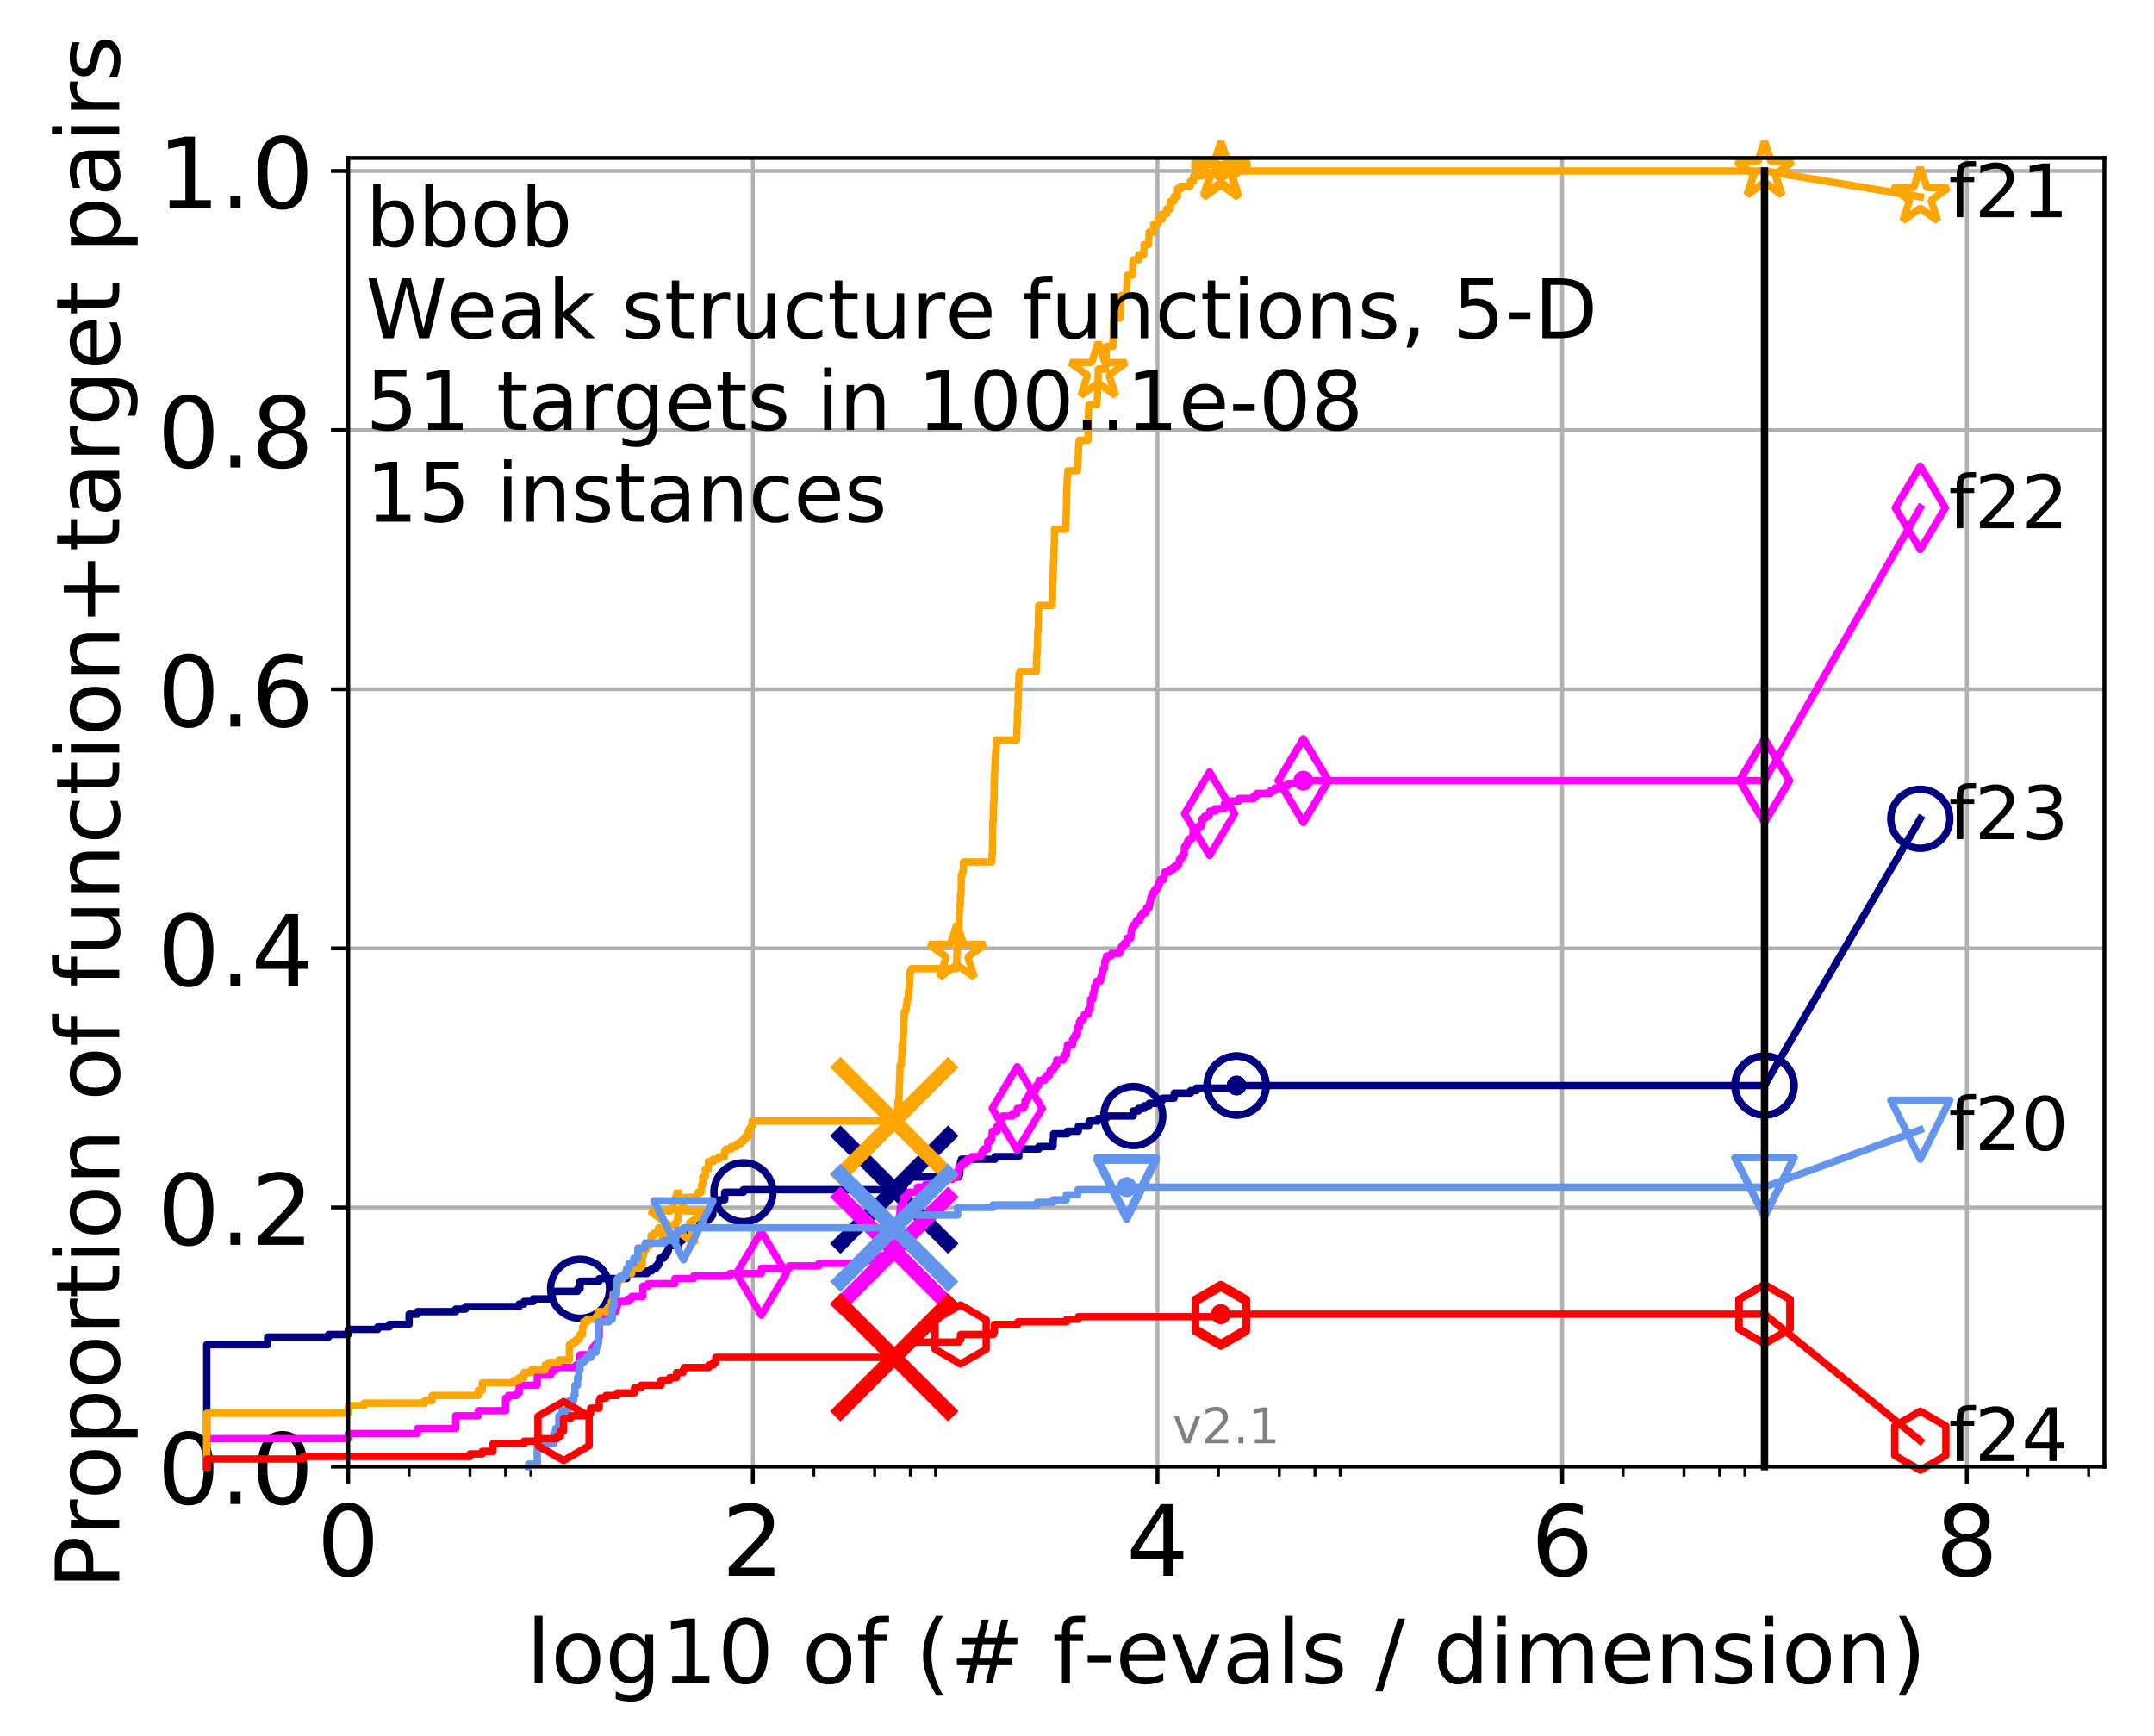 <?xml version="1.0" encoding="utf-8" standalone="no"?>
<!DOCTYPE svg PUBLIC "-//W3C//DTD SVG 1.1//EN"
  "http://www.w3.org/Graphics/SVG/1.1/DTD/svg11.dtd">
<!-- Created with matplotlib (http://matplotlib.org/) -->
<svg height="353pt" version="1.1" viewBox="0 0 438 353" width="438pt" xmlns="http://www.w3.org/2000/svg" xmlns:xlink="http://www.w3.org/1999/xlink">
 <defs>
  <style type="text/css">
*{stroke-linecap:butt;stroke-linejoin:round;}
  </style>
 </defs>
 <g id="figure_1">
  <g id="patch_1">
   <path d="M 0 353.222 
L 438.62 353.222 
L 438.62 0 
L 0 0 
z
" style="fill:#ffffff;"/>
  </g>
  <g id="axes_1">
   <g id="patch_2">
    <path d="M 70.8 298.245 
L 427.92 298.245 
L 427.92 32.133 
L 70.8 32.133 
z
" style="fill:#ffffff;"/>
   </g>
   <g id="matplotlib.axis_1">
    <g id="xtick_1">
     <g id="line2d_1">
      <path clip-path="url(#p10174875dd)" d="M 70.8 298.245 
L 70.8 32.133 
" style="fill:none;stroke:#b0b0b0;stroke-linecap:square;stroke-width:0.8;"/>
     </g>
     <g id="line2d_2">
      <defs>
       <path d="M 0 0 
L 0 3.5 
" id="me1a37f2a21" style="stroke:#000000;stroke-width:0.8;"/>
      </defs>
      <g>
       <use style="stroke:#000000;stroke-width:0.8;" x="70.8" xlink:href="#me1a37f2a21" y="298.245"/>
      </g>
     </g>
     <g id="text_1">
      <!-- 0 -->
      <defs>
       <path d="M 31.781 66.406 
Q 24.172 66.406 20.328 58.906 
Q 16.5 51.422 16.5 36.375 
Q 16.5 21.391 20.328 13.891 
Q 24.172 6.391 31.781 6.391 
Q 39.453 6.391 43.281 13.891 
Q 47.125 21.391 47.125 36.375 
Q 47.125 51.422 43.281 58.906 
Q 39.453 66.406 31.781 66.406 
M 31.781 74.219 
Q 44.047 74.219 50.516 64.516 
Q 56.984 54.828 56.984 36.375 
Q 56.984 17.969 50.516 8.266 
Q 44.047 -1.422 31.781 -1.422 
Q 19.531 -1.422 13.062 8.266 
Q 6.594 17.969 6.594 36.375 
Q 6.594 54.828 13.062 64.516 
Q 19.531 74.219 31.781 74.219 
" id="DejaVuSans-30"/>
      </defs>
      <g transform="translate(64.438 320.442)scale(0.2 -0.2)">
       <use xlink:href="#DejaVuSans-30"/>
      </g>
     </g>
    </g>
    <g id="xtick_2">
     <g id="line2d_3">
      <path clip-path="url(#p10174875dd)" d="M 153.086 298.245 
L 153.086 32.133 
" style="fill:none;stroke:#b0b0b0;stroke-linecap:square;stroke-width:0.8;"/>
     </g>
     <g id="line2d_4">
      <g>
       <use style="stroke:#000000;stroke-width:0.8;" x="153.086" xlink:href="#me1a37f2a21" y="298.245"/>
      </g>
     </g>
     <g id="text_2">
      <!-- 2 -->
      <defs>
       <path d="M 19.188 8.297 
L 53.609 8.297 
L 53.609 0 
L 7.328 0 
L 7.328 8.297 
Q 12.938 14.109 22.625 23.891 
Q 32.328 33.688 34.812 36.531 
Q 39.547 41.844 41.422 45.531 
Q 43.312 49.219 43.312 52.781 
Q 43.312 58.594 39.234 62.25 
Q 35.156 65.922 28.609 65.922 
Q 23.969 65.922 18.812 64.312 
Q 13.672 62.703 7.812 59.422 
L 7.812 69.391 
Q 13.766 71.781 18.938 73 
Q 24.125 74.219 28.422 74.219 
Q 39.75 74.219 46.484 68.547 
Q 53.219 62.891 53.219 53.422 
Q 53.219 48.922 51.531 44.891 
Q 49.859 40.875 45.406 35.406 
Q 44.188 33.984 37.641 27.219 
Q 31.109 20.453 19.188 8.297 
" id="DejaVuSans-32"/>
      </defs>
      <g transform="translate(146.723 320.442)scale(0.2 -0.2)">
       <use xlink:href="#DejaVuSans-32"/>
      </g>
     </g>
    </g>
    <g id="xtick_3">
     <g id="line2d_5">
      <path clip-path="url(#p10174875dd)" d="M 235.371 298.245 
L 235.371 32.133 
" style="fill:none;stroke:#b0b0b0;stroke-linecap:square;stroke-width:0.8;"/>
     </g>
     <g id="line2d_6">
      <g>
       <use style="stroke:#000000;stroke-width:0.8;" x="235.371" xlink:href="#me1a37f2a21" y="298.245"/>
      </g>
     </g>
     <g id="text_3">
      <!-- 4 -->
      <defs>
       <path d="M 37.797 64.312 
L 12.891 25.391 
L 37.797 25.391 
z
M 35.203 72.906 
L 47.609 72.906 
L 47.609 25.391 
L 58.016 25.391 
L 58.016 17.188 
L 47.609 17.188 
L 47.609 0 
L 37.797 0 
L 37.797 17.188 
L 4.891 17.188 
L 4.891 26.703 
z
" id="DejaVuSans-34"/>
      </defs>
      <g transform="translate(229.009 320.442)scale(0.2 -0.2)">
       <use xlink:href="#DejaVuSans-34"/>
      </g>
     </g>
    </g>
    <g id="xtick_4">
     <g id="line2d_7">
      <path clip-path="url(#p10174875dd)" d="M 317.657 298.245 
L 317.657 32.133 
" style="fill:none;stroke:#b0b0b0;stroke-linecap:square;stroke-width:0.8;"/>
     </g>
     <g id="line2d_8">
      <g>
       <use style="stroke:#000000;stroke-width:0.8;" x="317.657" xlink:href="#me1a37f2a21" y="298.245"/>
      </g>
     </g>
     <g id="text_4">
      <!-- 6 -->
      <defs>
       <path d="M 33.016 40.375 
Q 26.375 40.375 22.484 35.828 
Q 18.609 31.297 18.609 23.391 
Q 18.609 15.531 22.484 10.953 
Q 26.375 6.391 33.016 6.391 
Q 39.656 6.391 43.531 10.953 
Q 47.406 15.531 47.406 23.391 
Q 47.406 31.297 43.531 35.828 
Q 39.656 40.375 33.016 40.375 
M 52.594 71.297 
L 52.594 62.312 
Q 48.875 64.062 45.094 64.984 
Q 41.312 65.922 37.594 65.922 
Q 27.828 65.922 22.672 59.328 
Q 17.531 52.734 16.797 39.406 
Q 19.672 43.656 24.016 45.922 
Q 28.375 48.188 33.594 48.188 
Q 44.578 48.188 50.953 41.516 
Q 57.328 34.859 57.328 23.391 
Q 57.328 12.156 50.688 5.359 
Q 44.047 -1.422 33.016 -1.422 
Q 20.359 -1.422 13.672 8.266 
Q 6.984 17.969 6.984 36.375 
Q 6.984 53.656 15.188 63.938 
Q 23.391 74.219 37.203 74.219 
Q 40.922 74.219 44.703 73.484 
Q 48.484 72.75 52.594 71.297 
" id="DejaVuSans-36"/>
      </defs>
      <g transform="translate(311.295 320.442)scale(0.2 -0.2)">
       <use xlink:href="#DejaVuSans-36"/>
      </g>
     </g>
    </g>
    <g id="xtick_5">
     <g id="line2d_9">
      <path clip-path="url(#p10174875dd)" d="M 399.943 298.245 
L 399.943 32.133 
" style="fill:none;stroke:#b0b0b0;stroke-linecap:square;stroke-width:0.8;"/>
     </g>
     <g id="line2d_10">
      <g>
       <use style="stroke:#000000;stroke-width:0.8;" x="399.943" xlink:href="#me1a37f2a21" y="298.245"/>
      </g>
     </g>
     <g id="text_5">
      <!-- 8 -->
      <defs>
       <path d="M 31.781 34.625 
Q 24.75 34.625 20.719 30.859 
Q 16.703 27.094 16.703 20.516 
Q 16.703 13.922 20.719 10.156 
Q 24.75 6.391 31.781 6.391 
Q 38.812 6.391 42.859 10.172 
Q 46.922 13.969 46.922 20.516 
Q 46.922 27.094 42.891 30.859 
Q 38.875 34.625 31.781 34.625 
M 21.922 38.812 
Q 15.578 40.375 12.031 44.719 
Q 8.5 49.078 8.5 55.328 
Q 8.5 64.062 14.719 69.141 
Q 20.953 74.219 31.781 74.219 
Q 42.672 74.219 48.875 69.141 
Q 55.078 64.062 55.078 55.328 
Q 55.078 49.078 51.531 44.719 
Q 48 40.375 41.703 38.812 
Q 48.828 37.156 52.797 32.312 
Q 56.781 27.484 56.781 20.516 
Q 56.781 9.906 50.312 4.234 
Q 43.844 -1.422 31.781 -1.422 
Q 19.734 -1.422 13.25 4.234 
Q 6.781 9.906 6.781 20.516 
Q 6.781 27.484 10.781 32.312 
Q 14.797 37.156 21.922 38.812 
M 18.312 54.391 
Q 18.312 48.734 21.844 45.562 
Q 25.391 42.391 31.781 42.391 
Q 38.141 42.391 41.719 45.562 
Q 45.312 48.734 45.312 54.391 
Q 45.312 60.062 41.719 63.234 
Q 38.141 66.406 31.781 66.406 
Q 25.391 66.406 21.844 63.234 
Q 18.312 60.062 18.312 54.391 
" id="DejaVuSans-38"/>
      </defs>
      <g transform="translate(393.58 320.442)scale(0.2 -0.2)">
       <use xlink:href="#DejaVuSans-38"/>
      </g>
     </g>
    </g>
    <g id="xtick_6">
     <g id="line2d_11">
      <defs>
       <path d="M 0 0 
L 0 2 
" id="m508f8a510d" style="stroke:#000000;stroke-width:0.6;"/>
      </defs>
      <g>
       <use style="stroke:#000000;stroke-width:0.6;" x="83.185" xlink:href="#m508f8a510d" y="298.245"/>
      </g>
     </g>
    </g>
    <g id="xtick_7">
     <g id="line2d_12">
      <g>
       <use style="stroke:#000000;stroke-width:0.6;" x="95.57" xlink:href="#m508f8a510d" y="298.245"/>
      </g>
     </g>
    </g>
    <g id="xtick_8">
     <g id="line2d_13">
      <g>
       <use style="stroke:#000000;stroke-width:0.6;" x="102.815" xlink:href="#m508f8a510d" y="298.245"/>
      </g>
     </g>
    </g>
    <g id="xtick_9">
     <g id="line2d_14">
      <g>
       <use style="stroke:#000000;stroke-width:0.6;" x="107.956" xlink:href="#m508f8a510d" y="298.245"/>
      </g>
     </g>
    </g>
    <g id="xtick_10">
     <g id="line2d_15">
      <g>
       <use style="stroke:#000000;stroke-width:0.6;" x="165.471" xlink:href="#m508f8a510d" y="298.245"/>
      </g>
     </g>
    </g>
    <g id="xtick_11">
     <g id="line2d_16">
      <g>
       <use style="stroke:#000000;stroke-width:0.6;" x="177.856" xlink:href="#m508f8a510d" y="298.245"/>
      </g>
     </g>
    </g>
    <g id="xtick_12">
     <g id="line2d_17">
      <g>
       <use style="stroke:#000000;stroke-width:0.6;" x="185.101" xlink:href="#m508f8a510d" y="298.245"/>
      </g>
     </g>
    </g>
    <g id="xtick_13">
     <g id="line2d_18">
      <g>
       <use style="stroke:#000000;stroke-width:0.6;" x="190.241" xlink:href="#m508f8a510d" y="298.245"/>
      </g>
     </g>
    </g>
    <g id="xtick_14">
     <g id="line2d_19">
      <g>
       <use style="stroke:#000000;stroke-width:0.6;" x="247.757" xlink:href="#m508f8a510d" y="298.245"/>
      </g>
     </g>
    </g>
    <g id="xtick_15">
     <g id="line2d_20">
      <g>
       <use style="stroke:#000000;stroke-width:0.6;" x="260.142" xlink:href="#m508f8a510d" y="298.245"/>
      </g>
     </g>
    </g>
    <g id="xtick_16">
     <g id="line2d_21">
      <g>
       <use style="stroke:#000000;stroke-width:0.6;" x="267.387" xlink:href="#m508f8a510d" y="298.245"/>
      </g>
     </g>
    </g>
    <g id="xtick_17">
     <g id="line2d_22">
      <g>
       <use style="stroke:#000000;stroke-width:0.6;" x="272.527" xlink:href="#m508f8a510d" y="298.245"/>
      </g>
     </g>
    </g>
    <g id="xtick_18">
     <g id="line2d_23">
      <g>
       <use style="stroke:#000000;stroke-width:0.6;" x="330.042" xlink:href="#m508f8a510d" y="298.245"/>
      </g>
     </g>
    </g>
    <g id="xtick_19">
     <g id="line2d_24">
      <g>
       <use style="stroke:#000000;stroke-width:0.6;" x="342.428" xlink:href="#m508f8a510d" y="298.245"/>
      </g>
     </g>
    </g>
    <g id="xtick_20">
     <g id="line2d_25">
      <g>
       <use style="stroke:#000000;stroke-width:0.6;" x="349.673" xlink:href="#m508f8a510d" y="298.245"/>
      </g>
     </g>
    </g>
    <g id="xtick_21">
     <g id="line2d_26">
      <g>
       <use style="stroke:#000000;stroke-width:0.6;" x="354.813" xlink:href="#m508f8a510d" y="298.245"/>
      </g>
     </g>
    </g>
    <g id="xtick_22">
     <g id="line2d_27">
      <g>
       <use style="stroke:#000000;stroke-width:0.6;" x="412.328" xlink:href="#m508f8a510d" y="298.245"/>
      </g>
     </g>
    </g>
    <g id="xtick_23">
     <g id="line2d_28">
      <g>
       <use style="stroke:#000000;stroke-width:0.6;" x="424.713" xlink:href="#m508f8a510d" y="298.245"/>
      </g>
     </g>
    </g>
    <g id="text_6">
     <!-- log10 of (# f-evals / dimension) -->
     <defs>
      <path d="M 9.422 75.984 
L 18.406 75.984 
L 18.406 0 
L 9.422 0 
z
" id="DejaVuSans-6c"/>
      <path d="M 30.609 48.391 
Q 23.391 48.391 19.188 42.75 
Q 14.984 37.109 14.984 27.297 
Q 14.984 17.484 19.156 11.844 
Q 23.344 6.203 30.609 6.203 
Q 37.797 6.203 41.984 11.859 
Q 46.188 17.531 46.188 27.297 
Q 46.188 37.016 41.984 42.703 
Q 37.797 48.391 30.609 48.391 
M 30.609 56 
Q 42.328 56 49.016 48.375 
Q 55.719 40.766 55.719 27.297 
Q 55.719 13.875 49.016 6.219 
Q 42.328 -1.422 30.609 -1.422 
Q 18.844 -1.422 12.172 6.219 
Q 5.516 13.875 5.516 27.297 
Q 5.516 40.766 12.172 48.375 
Q 18.844 56 30.609 56 
" id="DejaVuSans-6f"/>
      <path d="M 45.406 27.984 
Q 45.406 37.75 41.375 43.109 
Q 37.359 48.484 30.078 48.484 
Q 22.859 48.484 18.828 43.109 
Q 14.797 37.75 14.797 27.984 
Q 14.797 18.266 18.828 12.891 
Q 22.859 7.516 30.078 7.516 
Q 37.359 7.516 41.375 12.891 
Q 45.406 18.266 45.406 27.984 
M 54.391 6.781 
Q 54.391 -7.172 48.188 -13.984 
Q 42 -20.797 29.203 -20.797 
Q 24.469 -20.797 20.266 -20.094 
Q 16.062 -19.391 12.109 -17.922 
L 12.109 -9.188 
Q 16.062 -11.328 19.922 -12.344 
Q 23.781 -13.375 27.781 -13.375 
Q 36.625 -13.375 41.016 -8.766 
Q 45.406 -4.156 45.406 5.172 
L 45.406 9.625 
Q 42.625 4.781 38.281 2.391 
Q 33.938 0 27.875 0 
Q 17.828 0 11.672 7.656 
Q 5.516 15.328 5.516 27.984 
Q 5.516 40.672 11.672 48.328 
Q 17.828 56 27.875 56 
Q 33.938 56 38.281 53.609 
Q 42.625 51.219 45.406 46.391 
L 45.406 54.688 
L 54.391 54.688 
z
" id="DejaVuSans-67"/>
      <path d="M 12.406 8.297 
L 28.516 8.297 
L 28.516 63.922 
L 10.984 60.406 
L 10.984 69.391 
L 28.422 72.906 
L 38.281 72.906 
L 38.281 8.297 
L 54.391 8.297 
L 54.391 0 
L 12.406 0 
z
" id="DejaVuSans-31"/>
      <path id="DejaVuSans-20"/>
      <path d="M 37.109 75.984 
L 37.109 68.5 
L 28.516 68.5 
Q 23.688 68.5 21.797 66.547 
Q 19.922 64.594 19.922 59.516 
L 19.922 54.688 
L 34.719 54.688 
L 34.719 47.703 
L 19.922 47.703 
L 19.922 0 
L 10.891 0 
L 10.891 47.703 
L 2.297 47.703 
L 2.297 54.688 
L 10.891 54.688 
L 10.891 58.5 
Q 10.891 67.625 15.141 71.797 
Q 19.391 75.984 28.609 75.984 
z
" id="DejaVuSans-66"/>
      <path d="M 31 75.875 
Q 24.469 64.656 21.281 53.656 
Q 18.109 42.672 18.109 31.391 
Q 18.109 20.125 21.312 9.062 
Q 24.516 -2 31 -13.188 
L 23.188 -13.188 
Q 15.875 -1.703 12.234 9.375 
Q 8.594 20.453 8.594 31.391 
Q 8.594 42.281 12.203 53.312 
Q 15.828 64.359 23.188 75.875 
z
" id="DejaVuSans-28"/>
      <path d="M 51.125 44 
L 36.922 44 
L 32.812 27.688 
L 47.125 27.688 
z
M 43.797 71.781 
L 38.719 51.516 
L 52.984 51.516 
L 58.109 71.781 
L 65.922 71.781 
L 60.891 51.516 
L 76.125 51.516 
L 76.125 44 
L 58.984 44 
L 54.984 27.688 
L 70.516 27.688 
L 70.516 20.219 
L 53.078 20.219 
L 48 0 
L 40.188 0 
L 45.219 20.219 
L 30.906 20.219 
L 25.875 0 
L 18.016 0 
L 23.094 20.219 
L 7.719 20.219 
L 7.719 27.688 
L 24.906 27.688 
L 29 44 
L 13.281 44 
L 13.281 51.516 
L 30.906 51.516 
L 35.891 71.781 
z
" id="DejaVuSans-23"/>
      <path d="M 4.891 31.391 
L 31.203 31.391 
L 31.203 23.391 
L 4.891 23.391 
z
" id="DejaVuSans-2d"/>
      <path d="M 56.203 29.594 
L 56.203 25.203 
L 14.891 25.203 
Q 15.484 15.922 20.484 11.062 
Q 25.484 6.203 34.422 6.203 
Q 39.594 6.203 44.453 7.469 
Q 49.312 8.734 54.109 11.281 
L 54.109 2.781 
Q 49.266 0.734 44.188 -0.344 
Q 39.109 -1.422 33.891 -1.422 
Q 20.797 -1.422 13.156 6.188 
Q 5.516 13.812 5.516 26.812 
Q 5.516 40.234 12.766 48.109 
Q 20.016 56 32.328 56 
Q 43.359 56 49.781 48.891 
Q 56.203 41.797 56.203 29.594 
M 47.219 32.234 
Q 47.125 39.594 43.094 43.984 
Q 39.062 48.391 32.422 48.391 
Q 24.906 48.391 20.391 44.141 
Q 15.875 39.891 15.188 32.172 
z
" id="DejaVuSans-65"/>
      <path d="M 2.984 54.688 
L 12.5 54.688 
L 29.594 8.797 
L 46.688 54.688 
L 56.203 54.688 
L 35.688 0 
L 23.484 0 
z
" id="DejaVuSans-76"/>
      <path d="M 34.281 27.484 
Q 23.391 27.484 19.188 25 
Q 14.984 22.516 14.984 16.5 
Q 14.984 11.719 18.141 8.906 
Q 21.297 6.109 26.703 6.109 
Q 34.188 6.109 38.703 11.406 
Q 43.219 16.703 43.219 25.484 
L 43.219 27.484 
z
M 52.203 31.203 
L 52.203 0 
L 43.219 0 
L 43.219 8.297 
Q 40.141 3.328 35.547 0.953 
Q 30.953 -1.422 24.312 -1.422 
Q 15.922 -1.422 10.953 3.297 
Q 6 8.016 6 15.922 
Q 6 25.141 12.172 29.828 
Q 18.359 34.516 30.609 34.516 
L 43.219 34.516 
L 43.219 35.406 
Q 43.219 41.609 39.141 45 
Q 35.062 48.391 27.688 48.391 
Q 23 48.391 18.547 47.266 
Q 14.109 46.141 10.016 43.891 
L 10.016 52.203 
Q 14.938 54.109 19.578 55.047 
Q 24.219 56 28.609 56 
Q 40.484 56 46.344 49.844 
Q 52.203 43.703 52.203 31.203 
" id="DejaVuSans-61"/>
      <path d="M 44.281 53.078 
L 44.281 44.578 
Q 40.484 46.531 36.375 47.5 
Q 32.281 48.484 27.875 48.484 
Q 21.188 48.484 17.844 46.438 
Q 14.5 44.391 14.5 40.281 
Q 14.5 37.156 16.891 35.375 
Q 19.281 33.594 26.516 31.984 
L 29.594 31.297 
Q 39.156 29.25 43.188 25.516 
Q 47.219 21.781 47.219 15.094 
Q 47.219 7.469 41.188 3.016 
Q 35.156 -1.422 24.609 -1.422 
Q 20.219 -1.422 15.453 -0.562 
Q 10.688 0.297 5.422 2 
L 5.422 11.281 
Q 10.406 8.688 15.234 7.391 
Q 20.062 6.109 24.812 6.109 
Q 31.156 6.109 34.562 8.281 
Q 37.984 10.453 37.984 14.406 
Q 37.984 18.062 35.516 20.016 
Q 33.062 21.969 24.703 23.781 
L 21.578 24.516 
Q 13.234 26.266 9.516 29.906 
Q 5.812 33.547 5.812 39.891 
Q 5.812 47.609 11.281 51.797 
Q 16.75 56 26.812 56 
Q 31.781 56 36.172 55.266 
Q 40.578 54.547 44.281 53.078 
" id="DejaVuSans-73"/>
      <path d="M 25.391 72.906 
L 33.688 72.906 
L 8.297 -9.281 
L 0 -9.281 
z
" id="DejaVuSans-2f"/>
      <path d="M 45.406 46.391 
L 45.406 75.984 
L 54.391 75.984 
L 54.391 0 
L 45.406 0 
L 45.406 8.203 
Q 42.578 3.328 38.25 0.953 
Q 33.938 -1.422 27.875 -1.422 
Q 17.969 -1.422 11.734 6.484 
Q 5.516 14.406 5.516 27.297 
Q 5.516 40.188 11.734 48.094 
Q 17.969 56 27.875 56 
Q 33.938 56 38.25 53.625 
Q 42.578 51.266 45.406 46.391 
M 14.797 27.297 
Q 14.797 17.391 18.875 11.75 
Q 22.953 6.109 30.078 6.109 
Q 37.203 6.109 41.297 11.75 
Q 45.406 17.391 45.406 27.297 
Q 45.406 37.203 41.297 42.844 
Q 37.203 48.484 30.078 48.484 
Q 22.953 48.484 18.875 42.844 
Q 14.797 37.203 14.797 27.297 
" id="DejaVuSans-64"/>
      <path d="M 9.422 54.688 
L 18.406 54.688 
L 18.406 0 
L 9.422 0 
z
M 9.422 75.984 
L 18.406 75.984 
L 18.406 64.594 
L 9.422 64.594 
z
" id="DejaVuSans-69"/>
      <path d="M 52 44.188 
Q 55.375 50.25 60.062 53.125 
Q 64.75 56 71.094 56 
Q 79.641 56 84.281 50.016 
Q 88.922 44.047 88.922 33.016 
L 88.922 0 
L 79.891 0 
L 79.891 32.719 
Q 79.891 40.578 77.094 44.375 
Q 74.312 48.188 68.609 48.188 
Q 61.625 48.188 57.562 43.547 
Q 53.516 38.922 53.516 30.906 
L 53.516 0 
L 44.484 0 
L 44.484 32.719 
Q 44.484 40.625 41.703 44.406 
Q 38.922 48.188 33.109 48.188 
Q 26.219 48.188 22.156 43.531 
Q 18.109 38.875 18.109 30.906 
L 18.109 0 
L 9.078 0 
L 9.078 54.688 
L 18.109 54.688 
L 18.109 46.188 
Q 21.188 51.219 25.484 53.609 
Q 29.781 56 35.688 56 
Q 41.656 56 45.828 52.969 
Q 50 49.953 52 44.188 
" id="DejaVuSans-6d"/>
      <path d="M 54.891 33.016 
L 54.891 0 
L 45.906 0 
L 45.906 32.719 
Q 45.906 40.484 42.875 44.328 
Q 39.844 48.188 33.797 48.188 
Q 26.516 48.188 22.312 43.547 
Q 18.109 38.922 18.109 30.906 
L 18.109 0 
L 9.078 0 
L 9.078 54.688 
L 18.109 54.688 
L 18.109 46.188 
Q 21.344 51.125 25.703 53.562 
Q 30.078 56 35.797 56 
Q 45.219 56 50.047 50.172 
Q 54.891 44.344 54.891 33.016 
" id="DejaVuSans-6e"/>
      <path d="M 8.016 75.875 
L 15.828 75.875 
Q 23.141 64.359 26.781 53.312 
Q 30.422 42.281 30.422 31.391 
Q 30.422 20.453 26.781 9.375 
Q 23.141 -1.703 15.828 -13.188 
L 8.016 -13.188 
Q 14.5 -2 17.703 9.062 
Q 20.906 20.125 20.906 31.391 
Q 20.906 42.672 17.703 53.656 
Q 14.5 64.656 8.016 75.875 
" id="DejaVuSans-29"/>
     </defs>
     <g transform="translate(107.015 342.279)scale(0.18 -0.18)">
      <use xlink:href="#DejaVuSans-6c"/>
      <use x="27.783" xlink:href="#DejaVuSans-6f"/>
      <use x="88.965" xlink:href="#DejaVuSans-67"/>
      <use x="152.441" xlink:href="#DejaVuSans-31"/>
      <use x="216.064" xlink:href="#DejaVuSans-30"/>
      <use x="279.688" xlink:href="#DejaVuSans-20"/>
      <use x="311.475" xlink:href="#DejaVuSans-6f"/>
      <use x="372.656" xlink:href="#DejaVuSans-66"/>
      <use x="407.861" xlink:href="#DejaVuSans-20"/>
      <use x="439.648" xlink:href="#DejaVuSans-28"/>
      <use x="478.662" xlink:href="#DejaVuSans-23"/>
      <use x="562.451" xlink:href="#DejaVuSans-20"/>
      <use x="594.238" xlink:href="#DejaVuSans-66"/>
      <use x="629.365" xlink:href="#DejaVuSans-2d"/>
      <use x="665.449" xlink:href="#DejaVuSans-65"/>
      <use x="726.973" xlink:href="#DejaVuSans-76"/>
      <use x="786.152" xlink:href="#DejaVuSans-61"/>
      <use x="847.432" xlink:href="#DejaVuSans-6c"/>
      <use x="875.215" xlink:href="#DejaVuSans-73"/>
      <use x="927.314" xlink:href="#DejaVuSans-20"/>
      <use x="959.102" xlink:href="#DejaVuSans-2f"/>
      <use x="992.793" xlink:href="#DejaVuSans-20"/>
      <use x="1024.58" xlink:href="#DejaVuSans-64"/>
      <use x="1088.057" xlink:href="#DejaVuSans-69"/>
      <use x="1115.84" xlink:href="#DejaVuSans-6d"/>
      <use x="1213.252" xlink:href="#DejaVuSans-65"/>
      <use x="1274.775" xlink:href="#DejaVuSans-6e"/>
      <use x="1338.154" xlink:href="#DejaVuSans-73"/>
      <use x="1390.254" xlink:href="#DejaVuSans-69"/>
      <use x="1418.037" xlink:href="#DejaVuSans-6f"/>
      <use x="1479.219" xlink:href="#DejaVuSans-6e"/>
      <use x="1542.598" xlink:href="#DejaVuSans-29"/>
     </g>
    </g>
   </g>
   <g id="matplotlib.axis_2">
    <g id="ytick_1">
     <g id="line2d_29">
      <path clip-path="url(#p10174875dd)" d="M 70.8 298.245 
L 427.92 298.245 
" style="fill:none;stroke:#b0b0b0;stroke-linecap:square;stroke-width:0.8;"/>
     </g>
     <g id="line2d_30">
      <defs>
       <path d="M 0 0 
L -3.5 0 
" id="m04d31c834a" style="stroke:#000000;stroke-width:0.8;"/>
      </defs>
      <g>
       <use style="stroke:#000000;stroke-width:0.8;" x="70.8" xlink:href="#m04d31c834a" y="298.245"/>
      </g>
     </g>
     <g id="text_7">
      <!-- 0.0 -->
      <defs>
       <path d="M 10.688 12.406 
L 21 12.406 
L 21 0 
L 10.688 0 
z
" id="DejaVuSans-2e"/>
      </defs>
      <g transform="translate(31.994 305.844)scale(0.2 -0.2)">
       <use xlink:href="#DejaVuSans-30"/>
       <use x="63.623" xlink:href="#DejaVuSans-2e"/>
       <use x="95.41" xlink:href="#DejaVuSans-30"/>
      </g>
     </g>
    </g>
    <g id="ytick_2">
     <g id="line2d_31">
      <path clip-path="url(#p10174875dd)" d="M 70.8 245.55 
L 427.92 245.55 
" style="fill:none;stroke:#b0b0b0;stroke-linecap:square;stroke-width:0.8;"/>
     </g>
     <g id="line2d_32">
      <g>
       <use style="stroke:#000000;stroke-width:0.8;" x="70.8" xlink:href="#m04d31c834a" y="245.55"/>
      </g>
     </g>
     <g id="text_8">
      <!-- 0.2 -->
      <g transform="translate(31.994 253.148)scale(0.2 -0.2)">
       <use xlink:href="#DejaVuSans-30"/>
       <use x="63.623" xlink:href="#DejaVuSans-2e"/>
       <use x="95.41" xlink:href="#DejaVuSans-32"/>
      </g>
     </g>
    </g>
    <g id="ytick_3">
     <g id="line2d_33">
      <path clip-path="url(#p10174875dd)" d="M 70.8 192.854 
L 427.92 192.854 
" style="fill:none;stroke:#b0b0b0;stroke-linecap:square;stroke-width:0.8;"/>
     </g>
     <g id="line2d_34">
      <g>
       <use style="stroke:#000000;stroke-width:0.8;" x="70.8" xlink:href="#m04d31c834a" y="192.854"/>
      </g>
     </g>
     <g id="text_9">
      <!-- 0.4 -->
      <g transform="translate(31.994 200.453)scale(0.2 -0.2)">
       <use xlink:href="#DejaVuSans-30"/>
       <use x="63.623" xlink:href="#DejaVuSans-2e"/>
       <use x="95.41" xlink:href="#DejaVuSans-34"/>
      </g>
     </g>
    </g>
    <g id="ytick_4">
     <g id="line2d_35">
      <path clip-path="url(#p10174875dd)" d="M 70.8 140.159 
L 427.92 140.159 
" style="fill:none;stroke:#b0b0b0;stroke-linecap:square;stroke-width:0.8;"/>
     </g>
     <g id="line2d_36">
      <g>
       <use style="stroke:#000000;stroke-width:0.8;" x="70.8" xlink:href="#m04d31c834a" y="140.159"/>
      </g>
     </g>
     <g id="text_10">
      <!-- 0.6 -->
      <g transform="translate(31.994 147.757)scale(0.2 -0.2)">
       <use xlink:href="#DejaVuSans-30"/>
       <use x="63.623" xlink:href="#DejaVuSans-2e"/>
       <use x="95.41" xlink:href="#DejaVuSans-36"/>
      </g>
     </g>
    </g>
    <g id="ytick_5">
     <g id="line2d_37">
      <path clip-path="url(#p10174875dd)" d="M 70.8 87.464 
L 427.92 87.464 
" style="fill:none;stroke:#b0b0b0;stroke-linecap:square;stroke-width:0.8;"/>
     </g>
     <g id="line2d_38">
      <g>
       <use style="stroke:#000000;stroke-width:0.8;" x="70.8" xlink:href="#m04d31c834a" y="87.464"/>
      </g>
     </g>
     <g id="text_11">
      <!-- 0.8 -->
      <g transform="translate(31.994 95.062)scale(0.2 -0.2)">
       <use xlink:href="#DejaVuSans-30"/>
       <use x="63.623" xlink:href="#DejaVuSans-2e"/>
       <use x="95.41" xlink:href="#DejaVuSans-38"/>
      </g>
     </g>
    </g>
    <g id="ytick_6">
     <g id="line2d_39">
      <path clip-path="url(#p10174875dd)" d="M 70.8 34.768 
L 427.92 34.768 
" style="fill:none;stroke:#b0b0b0;stroke-linecap:square;stroke-width:0.8;"/>
     </g>
     <g id="line2d_40">
      <g>
       <use style="stroke:#000000;stroke-width:0.8;" x="70.8" xlink:href="#m04d31c834a" y="34.768"/>
      </g>
     </g>
     <g id="text_12">
      <!-- 1.0 -->
      <g transform="translate(31.994 42.367)scale(0.2 -0.2)">
       <use xlink:href="#DejaVuSans-31"/>
       <use x="63.623" xlink:href="#DejaVuSans-2e"/>
       <use x="95.41" xlink:href="#DejaVuSans-30"/>
      </g>
     </g>
    </g>
    <g id="text_13">
     <!-- Proportion of function+target pairs -->
     <defs>
      <path d="M 19.672 64.797 
L 19.672 37.406 
L 32.078 37.406 
Q 38.969 37.406 42.719 40.969 
Q 46.484 44.531 46.484 51.125 
Q 46.484 57.672 42.719 61.234 
Q 38.969 64.797 32.078 64.797 
z
M 9.812 72.906 
L 32.078 72.906 
Q 44.344 72.906 50.609 67.359 
Q 56.891 61.812 56.891 51.125 
Q 56.891 40.328 50.609 34.812 
Q 44.344 29.297 32.078 29.297 
L 19.672 29.297 
L 19.672 0 
L 9.812 0 
z
" id="DejaVuSans-50"/>
      <path d="M 41.109 46.297 
Q 39.594 47.172 37.812 47.578 
Q 36.031 48 33.891 48 
Q 26.266 48 22.188 43.047 
Q 18.109 38.094 18.109 28.812 
L 18.109 0 
L 9.078 0 
L 9.078 54.688 
L 18.109 54.688 
L 18.109 46.188 
Q 20.953 51.172 25.484 53.578 
Q 30.031 56 36.531 56 
Q 37.453 56 38.578 55.875 
Q 39.703 55.766 41.062 55.516 
z
" id="DejaVuSans-72"/>
      <path d="M 18.109 8.203 
L 18.109 -20.797 
L 9.078 -20.797 
L 9.078 54.688 
L 18.109 54.688 
L 18.109 46.391 
Q 20.953 51.266 25.266 53.625 
Q 29.594 56 35.594 56 
Q 45.562 56 51.781 48.094 
Q 58.016 40.188 58.016 27.297 
Q 58.016 14.406 51.781 6.484 
Q 45.562 -1.422 35.594 -1.422 
Q 29.594 -1.422 25.266 0.953 
Q 20.953 3.328 18.109 8.203 
M 48.688 27.297 
Q 48.688 37.203 44.609 42.844 
Q 40.531 48.484 33.406 48.484 
Q 26.266 48.484 22.188 42.844 
Q 18.109 37.203 18.109 27.297 
Q 18.109 17.391 22.188 11.75 
Q 26.266 6.109 33.406 6.109 
Q 40.531 6.109 44.609 11.75 
Q 48.688 17.391 48.688 27.297 
" id="DejaVuSans-70"/>
      <path d="M 18.312 70.219 
L 18.312 54.688 
L 36.812 54.688 
L 36.812 47.703 
L 18.312 47.703 
L 18.312 18.016 
Q 18.312 11.328 20.141 9.422 
Q 21.969 7.516 27.594 7.516 
L 36.812 7.516 
L 36.812 0 
L 27.594 0 
Q 17.188 0 13.234 3.875 
Q 9.281 7.766 9.281 18.016 
L 9.281 47.703 
L 2.688 47.703 
L 2.688 54.688 
L 9.281 54.688 
L 9.281 70.219 
z
" id="DejaVuSans-74"/>
      <path d="M 8.5 21.578 
L 8.5 54.688 
L 17.484 54.688 
L 17.484 21.922 
Q 17.484 14.156 20.5 10.266 
Q 23.531 6.391 29.594 6.391 
Q 36.859 6.391 41.078 11.031 
Q 45.312 15.672 45.312 23.688 
L 45.312 54.688 
L 54.297 54.688 
L 54.297 0 
L 45.312 0 
L 45.312 8.406 
Q 42.047 3.422 37.719 1 
Q 33.406 -1.422 27.688 -1.422 
Q 18.266 -1.422 13.375 4.438 
Q 8.5 10.297 8.5 21.578 
M 31.109 56 
z
" id="DejaVuSans-75"/>
      <path d="M 48.781 52.594 
L 48.781 44.188 
Q 44.969 46.297 41.141 47.344 
Q 37.312 48.391 33.406 48.391 
Q 24.656 48.391 19.812 42.844 
Q 14.984 37.312 14.984 27.297 
Q 14.984 17.281 19.812 11.734 
Q 24.656 6.203 33.406 6.203 
Q 37.312 6.203 41.141 7.25 
Q 44.969 8.297 48.781 10.406 
L 48.781 2.094 
Q 45.016 0.344 40.984 -0.531 
Q 36.969 -1.422 32.422 -1.422 
Q 20.062 -1.422 12.781 6.344 
Q 5.516 14.109 5.516 27.297 
Q 5.516 40.672 12.859 48.328 
Q 20.219 56 33.016 56 
Q 37.156 56 41.109 55.141 
Q 45.062 54.297 48.781 52.594 
" id="DejaVuSans-63"/>
      <path d="M 46 62.703 
L 46 35.5 
L 73.188 35.5 
L 73.188 27.203 
L 46 27.203 
L 46 0 
L 37.797 0 
L 37.797 27.203 
L 10.594 27.203 
L 10.594 35.5 
L 37.797 35.5 
L 37.797 62.703 
z
" id="DejaVuSans-2b"/>
     </defs>
     <g transform="translate(24.25 323.179)rotate(-90)scale(0.18 -0.18)">
      <use xlink:href="#DejaVuSans-50"/>
      <use x="60.287" xlink:href="#DejaVuSans-72"/>
      <use x="101.369" xlink:href="#DejaVuSans-6f"/>
      <use x="162.551" xlink:href="#DejaVuSans-70"/>
      <use x="226.027" xlink:href="#DejaVuSans-6f"/>
      <use x="287.209" xlink:href="#DejaVuSans-72"/>
      <use x="328.322" xlink:href="#DejaVuSans-74"/>
      <use x="367.531" xlink:href="#DejaVuSans-69"/>
      <use x="395.314" xlink:href="#DejaVuSans-6f"/>
      <use x="456.496" xlink:href="#DejaVuSans-6e"/>
      <use x="519.875" xlink:href="#DejaVuSans-20"/>
      <use x="551.662" xlink:href="#DejaVuSans-6f"/>
      <use x="612.844" xlink:href="#DejaVuSans-66"/>
      <use x="648.049" xlink:href="#DejaVuSans-20"/>
      <use x="679.836" xlink:href="#DejaVuSans-66"/>
      <use x="715.041" xlink:href="#DejaVuSans-75"/>
      <use x="778.42" xlink:href="#DejaVuSans-6e"/>
      <use x="841.799" xlink:href="#DejaVuSans-63"/>
      <use x="896.779" xlink:href="#DejaVuSans-74"/>
      <use x="935.988" xlink:href="#DejaVuSans-69"/>
      <use x="963.771" xlink:href="#DejaVuSans-6f"/>
      <use x="1024.953" xlink:href="#DejaVuSans-6e"/>
      <use x="1088.332" xlink:href="#DejaVuSans-2b"/>
      <use x="1172.121" xlink:href="#DejaVuSans-74"/>
      <use x="1211.33" xlink:href="#DejaVuSans-61"/>
      <use x="1272.609" xlink:href="#DejaVuSans-72"/>
      <use x="1313.707" xlink:href="#DejaVuSans-67"/>
      <use x="1377.184" xlink:href="#DejaVuSans-65"/>
      <use x="1438.707" xlink:href="#DejaVuSans-74"/>
      <use x="1477.916" xlink:href="#DejaVuSans-20"/>
      <use x="1509.703" xlink:href="#DejaVuSans-70"/>
      <use x="1573.18" xlink:href="#DejaVuSans-61"/>
      <use x="1634.459" xlink:href="#DejaVuSans-69"/>
      <use x="1662.242" xlink:href="#DejaVuSans-72"/>
      <use x="1703.355" xlink:href="#DejaVuSans-73"/>
     </g>
    </g>
   </g>
   <g id="line2d_41">
    <defs>
     <path d="M 0 1.5 
C 0.398 1.5 0.779 1.342 1.061 1.061 
C 1.342 0.779 1.5 0.398 1.5 0 
C 1.5 -0.398 1.342 -0.779 1.061 -1.061 
C 0.779 -1.342 0.398 -1.5 0 -1.5 
C -0.398 -1.5 -0.779 -1.342 -1.061 -1.061 
C -1.342 -0.779 -1.5 -0.398 -1.5 0 
C -1.5 0.398 -1.342 0.779 -1.061 1.061 
C -0.779 1.342 -0.398 1.5 0 1.5 
z
" id="m465113709d" style="stroke:#000080;"/>
    </defs>
    <g>
     <use style="fill:#000080;stroke:#000080;" x="251.448" xlink:href="#m465113709d" y="220.752"/>
     <use style="fill:#000080;stroke:#000080;" x="251.448" xlink:href="#m465113709d" y="220.752"/>
    </g>
   </g>
   <g id="line2d_42">
    <path d="M 42.042 298.245 
L 42.042 273.448 
L 54.428 273.448 
L 54.428 271.898 
L 66.813 271.898 
L 66.813 271.381 
L 70.8 271.381 
L 70.8 270.348 
L 76.812 270.348 
L 76.812 269.831 
L 79.198 269.831 
L 79.198 269.315 
L 83.185 269.315 
L 83.185 267.248 
L 84.888 267.248 
L 84.888 266.731 
L 92.667 266.731 
L 92.667 266.215 
L 94.654 266.215 
L 94.654 265.698 
L 105.57 265.698 
L 105.57 265.182 
L 106.563 265.182 
L 106.563 264.665 
L 108.397 264.665 
L 108.397 264.148 
L 112.297 264.148 
L 112.297 262.598 
L 117.437 262.598 
L 117.437 262.082 
L 117.955 262.082 
L 117.955 260.532 
L 121.84 260.532 
L 121.84 260.015 
L 127.436 260.015 
L 127.436 258.982 
L 131.573 258.982 
L 131.573 258.465 
L 132.501 258.465 
L 132.501 257.949 
L 133.384 257.949 
L 133.384 257.432 
L 133.809 257.432 
L 133.809 256.916 
L 134.122 256.916 
L 134.122 255.882 
L 134.93 255.882 
L 134.93 255.366 
L 135.32 255.366 
L 135.32 254.849 
L 135.703 254.849 
L 135.703 254.333 
L 135.891 254.333 
L 135.984 253.299 
L 138.006 253.299 
L 138.006 252.783 
L 138.171 252.783 
L 138.171 252.266 
L 138.738 252.266 
L 138.738 251.749 
L 138.976 251.749 
L 138.976 251.233 
L 139.288 251.233 
L 139.288 250.2 
L 141.876 250.2 
L 141.876 249.683 
L 142.273 249.683 
L 142.273 248.133 
L 144.077 248.133 
L 144.077 247.616 
L 144.602 247.616 
L 144.602 247.1 
L 144.943 247.1 
L 144.943 245.033 
L 145.388 245.033 
L 145.388 244.517 
L 146.195 244.517 
L 146.195 244 
L 147.364 244 
L 147.364 242.45 
L 151.163 242.45 
L 151.163 241.934 
L 183.676 241.934 
L 183.734 240.9 
L 183.938 240.9 
L 183.938 240.384 
L 184.122 240.384 
L 184.185 239.35 
L 194.981 239.35 
L 194.981 238.834 
L 195.158 238.834 
L 195.199 236.767 
L 195.307 236.767 
L 195.307 236.251 
L 195.498 236.251 
L 195.498 235.734 
L 202.318 235.734 
L 202.318 235.217 
L 207.161 235.217 
L 207.171 233.668 
L 211.232 233.668 
L 211.232 233.151 
L 214.113 233.151 
L 214.182 231.601 
L 214.232 231.601 
L 214.232 230.568 
L 217.066 230.568 
L 217.066 230.051 
L 219.274 230.051 
L 219.275 229.018 
L 221.348 229.018 
L 221.457 227.985 
L 223.206 227.985 
L 223.206 227.468 
L 224.924 227.468 
L 224.924 226.952 
L 230.444 226.952 
L 230.444 225.918 
L 231.525 225.918 
L 231.525 225.402 
L 232.655 225.402 
L 232.655 224.885 
L 233.666 224.885 
L 233.666 224.368 
L 235.501 224.368 
L 235.501 223.852 
L 236.366 223.852 
L 236.366 223.335 
L 238.737 223.335 
L 238.762 222.302 
L 242.1 222.302 
L 242.1 221.785 
L 243.286 221.785 
L 243.286 221.269 
L 251.448 221.269 
L 251.448 220.752 
L 358.8 220.752 
L 358.8 220.752 
" style="fill:none;stroke:#000080;stroke-linecap:square;stroke-width:1.5;"/>
   </g>
   <g id="line2d_43">
    <defs>
     <path d="M 0 6 
C 1.591 6 3.117 5.368 4.243 4.243 
C 5.368 3.117 6 1.591 6 0 
C 6 -1.591 5.368 -3.117 4.243 -4.243 
C 3.117 -5.368 1.591 -6 0 -6 
C -1.591 -6 -3.117 -5.368 -4.243 -4.243 
C -5.368 -3.117 -6 -1.591 -6 0 
C -6 1.591 -5.368 3.117 -4.243 4.243 
C -3.117 5.368 -1.591 6 0 6 
z
" id="mff7cfa96a0" style="stroke:#000080;stroke-width:1.5;"/>
    </defs>
    <g>
     <use style="fill:none;stroke:#000080;stroke-width:1.5;" x="117.955" xlink:href="#mff7cfa96a0" y="262.082"/>
     <use style="fill:none;stroke:#000080;stroke-width:1.5;" x="151.163" xlink:href="#mff7cfa96a0" y="242.45"/>
     <use style="fill:none;stroke:#000080;stroke-width:1.5;" x="230.444" xlink:href="#mff7cfa96a0" y="226.952"/>
     <use style="fill:none;stroke:#000080;stroke-width:1.5;" x="251.448" xlink:href="#mff7cfa96a0" y="220.752"/>
     <use style="fill:none;stroke:#000080;stroke-width:1.5;" x="251.448" xlink:href="#mff7cfa96a0" y="220.752"/>
     <use style="fill:none;stroke:#000080;stroke-width:1.5;" x="358.8" xlink:href="#mff7cfa96a0" y="220.752"/>
    </g>
   </g>
   <g id="line2d_44"/>
   <g id="line2d_45">
    <path clip-path="url(#p10174875dd)" d="M 181.843 241.934 
" style="fill:none;stroke:#000080;stroke-linecap:square;stroke-width:1.5;"/>
    <defs>
     <path d="M -12 12 
L 12 -12 
M -12 -12 
L 12 12 
" id="m0c75b613a0" style="stroke:#000080;stroke-width:3;"/>
    </defs>
    <g clip-path="url(#p10174875dd)">
     <use style="fill:#000080;stroke:#000080;stroke-width:3;" x="181.843" xlink:href="#m0c75b613a0" y="241.934"/>
    </g>
   </g>
   <g id="line2d_46">
    <defs>
     <path d="M 0 1.5 
C 0.398 1.5 0.779 1.342 1.061 1.061 
C 1.342 0.779 1.5 0.398 1.5 0 
C 1.5 -0.398 1.342 -0.779 1.061 -1.061 
C 0.779 -1.342 0.398 -1.5 0 -1.5 
C -0.398 -1.5 -0.779 -1.342 -1.061 -1.061 
C -1.342 -0.779 -1.5 -0.398 -1.5 0 
C -1.5 0.398 -1.342 0.779 -1.061 1.061 
C -0.779 1.342 -0.398 1.5 0 1.5 
z
" id="m661f627d98" style="stroke:#ff00ff;"/>
    </defs>
    <g>
     <use style="fill:#ff00ff;stroke:#ff00ff;" x="265.031" xlink:href="#m661f627d98" y="158.757"/>
     <use style="fill:#ff00ff;stroke:#ff00ff;" x="265.031" xlink:href="#m661f627d98" y="158.757"/>
    </g>
   </g>
   <g id="line2d_47">
    <path d="M 42.042 298.245 
L 42.042 292.563 
L 70.8 292.563 
L 70.8 291.529 
L 84.888 291.529 
L 84.888 290.496 
L 92.667 290.496 
L 92.667 287.913 
L 97.273 287.913 
L 97.273 286.88 
L 102.815 286.88 
L 102.815 284.297 
L 103.401 284.297 
L 103.401 283.78 
L 105.052 283.78 
L 105.052 283.263 
L 105.57 283.263 
L 105.57 281.713 
L 109.248 281.713 
L 109.248 279.647 
L 111.943 279.647 
L 111.943 279.13 
L 112.297 279.13 
L 112.297 278.614 
L 112.984 278.614 
L 112.984 278.097 
L 117.172 278.097 
L 117.172 277.58 
L 117.955 277.58 
L 117.955 275.514 
L 120.341 275.514 
L 120.341 274.481 
L 120.563 274.481 
L 120.563 273.964 
L 120.999 273.964 
L 120.999 273.448 
L 121.424 273.448 
L 121.424 272.931 
L 121.633 272.931 
L 121.633 271.898 
L 121.84 271.898 
L 121.84 268.798 
L 122.445 268.798 
L 122.445 268.281 
L 123.031 268.281 
L 123.031 266.731 
L 125.2 266.731 
L 125.2 266.215 
L 125.369 266.215 
L 125.369 265.698 
L 125.537 265.698 
L 125.537 265.182 
L 125.703 265.182 
L 125.703 264.665 
L 127.734 264.665 
L 127.734 264.148 
L 128.458 264.148 
L 128.458 263.632 
L 130.719 263.632 
L 130.719 261.565 
L 131.81 261.565 
L 131.81 261.049 
L 137.241 261.049 
L 137.241 260.015 
L 141.054 260.015 
L 141.054 259.499 
L 148.416 259.499 
L 148.416 258.982 
L 154.821 258.982 
L 154.821 257.949 
L 160.52 257.949 
L 160.52 257.432 
L 166.512 257.432 
L 166.512 256.916 
L 174.942 256.916 
L 174.942 256.399 
L 177.033 256.399 
L 177.033 255.366 
L 180.623 255.366 
L 180.623 254.333 
L 182.092 254.333 
L 182.092 253.816 
L 182.455 253.816 
L 182.551 250.716 
L 182.626 250.716 
L 182.688 249.166 
L 182.837 249.166 
L 182.898 247.1 
L 183.012 247.1 
L 183.039 245.55 
L 183.258 245.55 
L 183.258 245.033 
L 183.792 245.033 
L 183.792 243.483 
L 184.403 243.483 
L 184.403 242.967 
L 184.77 242.967 
L 184.77 242.45 
L 186.575 242.45 
L 186.575 241.417 
L 188.159 241.417 
L 188.159 240.9 
L 191.109 240.9 
L 191.109 240.384 
L 191.455 240.384 
L 191.455 239.867 
L 193.629 239.867 
L 193.629 239.35 
L 194.61 239.35 
L 194.61 238.317 
L 194.95 238.317 
L 194.95 237.284 
L 195.554 237.284 
L 195.554 236.767 
L 196.097 236.767 
L 196.097 236.251 
L 196.751 236.251 
L 196.751 235.734 
L 197.664 235.734 
L 197.664 235.217 
L 199.455 235.217 
L 199.455 234.701 
L 199.673 234.701 
L 199.673 234.184 
L 200.009 234.184 
L 200.009 233.668 
L 200.846 233.668 
L 200.846 232.118 
L 201.407 232.118 
L 201.407 231.601 
L 201.68 231.601 
L 201.771 230.051 
L 202.74 230.051 
L 202.74 229.018 
L 203.194 229.018 
L 203.194 228.501 
L 203.441 228.501 
L 203.441 227.468 
L 203.836 227.468 
L 203.836 226.952 
L 205.892 226.952 
L 205.892 226.435 
L 206.769 226.435 
L 206.853 225.402 
L 208.109 225.402 
L 208.109 224.885 
L 208.414 224.885 
L 208.414 223.852 
L 208.826 223.852 
L 208.826 223.335 
L 209.103 223.335 
L 209.103 222.819 
L 209.418 222.819 
L 209.418 222.302 
L 210.227 222.302 
L 210.227 221.785 
L 210.561 221.785 
L 210.561 221.269 
L 210.719 221.269 
L 210.719 220.752 
L 211.226 220.752 
L 211.226 219.719 
L 212.392 219.719 
L 212.392 219.202 
L 212.878 219.202 
L 212.878 218.686 
L 213.381 218.686 
L 213.381 218.169 
L 213.547 218.169 
L 213.547 217.652 
L 214.199 217.652 
L 214.199 217.136 
L 214.503 217.136 
L 214.503 216.619 
L 214.869 216.619 
L 214.869 215.586 
L 216.204 215.586 
L 216.204 215.069 
L 216.444 215.069 
L 216.444 214.553 
L 216.866 214.553 
L 216.866 213.519 
L 217.002 213.519 
L 217.062 212.486 
L 218.078 212.486 
L 218.078 211.453 
L 218.345 211.453 
L 218.345 210.936 
L 218.642 210.936 
L 218.642 210.42 
L 219.095 210.42 
L 219.134 208.87 
L 219.485 208.87 
L 219.485 207.837 
L 219.762 207.837 
L 219.762 207.32 
L 220.287 207.32 
L 220.287 206.803 
L 220.523 206.803 
L 220.523 206.287 
L 221.266 206.287 
L 221.331 205.253 
L 221.696 205.253 
L 221.784 203.187 
L 222.253 203.187 
L 222.253 202.154 
L 222.404 202.154 
L 222.404 201.637 
L 222.559 201.637 
L 222.559 200.604 
L 222.868 200.604 
L 222.966 199.571 
L 223.728 199.571 
L 223.728 199.054 
L 223.904 199.054 
L 223.904 198.537 
L 224.024 198.537 
L 224.024 198.021 
L 224.216 198.021 
L 224.302 196.987 
L 224.582 196.987 
L 224.671 195.438 
L 224.875 195.438 
L 224.875 194.921 
L 225.044 194.921 
L 225.044 194.404 
L 226.007 194.404 
L 226.007 193.888 
L 227.659 193.888 
L 227.659 193.371 
L 227.832 193.371 
L 227.832 192.854 
L 228.148 192.854 
L 228.148 192.338 
L 228.585 192.338 
L 228.585 191.821 
L 229.194 191.821 
L 229.224 190.788 
L 229.948 190.788 
L 230.041 189.238 
L 230.152 189.238 
L 230.152 188.722 
L 230.414 188.722 
L 230.414 188.205 
L 230.848 188.205 
L 230.848 187.688 
L 231.119 187.688 
L 231.119 187.172 
L 231.72 187.172 
L 231.72 186.655 
L 231.964 186.655 
L 231.964 186.138 
L 232.3 186.138 
L 232.3 185.622 
L 233.013 185.622 
L 233.013 185.105 
L 233.168 185.105 
L 233.168 184.589 
L 233.665 184.589 
L 233.665 184.072 
L 233.787 184.072 
L 233.787 183.555 
L 233.905 183.555 
L 234.005 182.522 
L 234.182 182.522 
L 234.182 182.005 
L 234.444 182.005 
L 234.444 181.489 
L 234.78 181.489 
L 234.78 180.972 
L 235.229 180.972 
L 235.229 180.456 
L 235.508 180.456 
L 235.508 179.939 
L 235.746 179.939 
L 235.746 179.422 
L 235.898 179.422 
L 235.898 178.906 
L 236.6 178.906 
L 236.686 177.872 
L 236.839 177.872 
L 236.839 177.356 
L 237.788 177.356 
L 237.788 176.839 
L 238.621 176.839 
L 238.621 176.323 
L 239.284 176.323 
L 239.284 175.806 
L 239.731 175.806 
L 239.838 174.773 
L 240.165 174.773 
L 240.165 174.256 
L 240.542 174.256 
L 240.542 173.739 
L 240.81 173.739 
L 240.835 172.19 
L 241.199 172.19 
L 241.199 171.673 
L 241.457 171.673 
L 241.457 171.156 
L 241.717 171.156 
L 241.717 170.64 
L 242.375 170.64 
L 242.375 170.123 
L 242.577 170.123 
L 242.61 169.09 
L 243.305 169.09 
L 243.305 168.573 
L 243.608 168.573 
L 243.608 168.057 
L 244.284 168.057 
L 244.284 167.54 
L 244.403 167.54 
L 244.438 166.507 
L 244.934 166.507 
L 244.934 165.99 
L 245.823 165.99 
L 245.823 165.474 
L 245.962 165.474 
L 245.962 164.957 
L 247.157 164.957 
L 247.157 164.44 
L 248.983 164.44 
L 248.983 163.407 
L 249.364 163.407 
L 249.364 162.89 
L 251.956 162.89 
L 251.956 162.374 
L 254.971 162.374 
L 254.971 161.857 
L 255.584 161.857 
L 255.584 161.341 
L 258.303 161.341 
L 258.303 160.824 
L 259.201 160.824 
L 259.201 160.307 
L 260.349 160.307 
L 260.349 159.791 
L 261.906 159.791 
L 261.906 159.274 
L 265.031 159.274 
L 265.031 158.757 
L 358.8 158.757 
L 358.8 158.757 
" style="fill:none;stroke:#ff00ff;stroke-linecap:square;stroke-width:1.5;"/>
   </g>
   <g id="line2d_48">
    <defs>
     <path d="M -0 8.485 
L 5.091 0 
L 0 -8.485 
L -5.091 -0 
z
" id="m7a75809b02" style="stroke:#ff00ff;stroke-linejoin:miter;stroke-width:1.5;"/>
    </defs>
    <g>
     <use style="fill:none;stroke:#ff00ff;stroke-linejoin:miter;stroke-width:1.5;" x="154.821" xlink:href="#m7a75809b02" y="258.982"/>
     <use style="fill:none;stroke:#ff00ff;stroke-linejoin:miter;stroke-width:1.5;" x="206.853" xlink:href="#m7a75809b02" y="225.402"/>
     <use style="fill:none;stroke:#ff00ff;stroke-linejoin:miter;stroke-width:1.5;" x="245.962" xlink:href="#m7a75809b02" y="165.474"/>
     <use style="fill:none;stroke:#ff00ff;stroke-linejoin:miter;stroke-width:1.5;" x="265.031" xlink:href="#m7a75809b02" y="158.757"/>
     <use style="fill:none;stroke:#ff00ff;stroke-linejoin:miter;stroke-width:1.5;" x="265.031" xlink:href="#m7a75809b02" y="158.757"/>
     <use style="fill:none;stroke:#ff00ff;stroke-linejoin:miter;stroke-width:1.5;" x="358.8" xlink:href="#m7a75809b02" y="158.757"/>
    </g>
   </g>
   <g id="line2d_49"/>
   <g id="line2d_50">
    <path clip-path="url(#p10174875dd)" d="M 181.843 254.333 
" style="fill:none;stroke:#ff00ff;stroke-linecap:square;stroke-width:1.5;"/>
    <defs>
     <path d="M -12 12 
L 12 -12 
M -12 -12 
L 12 12 
" id="me538a60c61" style="stroke:#ff00ff;stroke-width:3;"/>
    </defs>
    <g clip-path="url(#p10174875dd)">
     <use style="fill:#ff00ff;stroke:#ff00ff;stroke-width:3;" x="181.843" xlink:href="#me538a60c61" y="254.333"/>
    </g>
   </g>
   <g id="line2d_51">
    <defs>
     <path d="M 0 1.5 
C 0.398 1.5 0.779 1.342 1.061 1.061 
C 1.342 0.779 1.5 0.398 1.5 0 
C 1.5 -0.398 1.342 -0.779 1.061 -1.061 
C 0.779 -1.342 0.398 -1.5 0 -1.5 
C -0.398 -1.5 -0.779 -1.342 -1.061 -1.061 
C -1.342 -0.779 -1.5 -0.398 -1.5 0 
C -1.5 0.398 -1.342 0.779 -1.061 1.061 
C -0.779 1.342 -0.398 1.5 0 1.5 
z
" id="mfc84dea98b" style="stroke:#ffa500;"/>
    </defs>
    <g>
     <use style="fill:#ffa500;stroke:#ffa500;" x="248.284" xlink:href="#mfc84dea98b" y="34.768"/>
     <use style="fill:#ffa500;stroke:#ffa500;" x="248.284" xlink:href="#mfc84dea98b" y="34.768"/>
    </g>
   </g>
   <g id="line2d_52">
    <path d="M 42.042 298.245 
L 42.042 287.396 
L 70.8 287.396 
L 70.8 285.846 
L 74.058 285.846 
L 74.058 285.33 
L 86.443 285.33 
L 86.443 284.813 
L 87.873 284.813 
L 87.873 283.78 
L 97.273 283.78 
L 97.273 282.747 
L 98.068 282.747 
L 98.068 281.197 
L 104.518 281.197 
L 104.518 280.68 
L 105.57 280.68 
L 105.57 280.164 
L 106.563 280.164 
L 106.563 279.13 
L 107.956 279.13 
L 107.956 278.614 
L 110.837 278.614 
L 110.837 277.58 
L 111.582 277.58 
L 111.582 277.064 
L 113.646 277.064 
L 113.646 276.547 
L 115.786 276.547 
L 115.786 273.448 
L 116.354 273.448 
L 116.354 272.931 
L 117.172 272.931 
L 117.172 272.414 
L 117.698 272.414 
L 117.698 271.898 
L 117.955 271.898 
L 117.955 271.381 
L 118.458 271.381 
L 118.458 269.831 
L 118.705 269.831 
L 118.705 268.798 
L 119.424 268.798 
L 119.424 268.281 
L 121.213 268.281 
L 121.213 267.765 
L 121.633 267.765 
L 121.633 266.731 
L 123.412 266.731 
L 123.412 266.215 
L 123.784 266.215 
L 123.784 265.698 
L 124.328 265.698 
L 124.328 264.665 
L 124.682 264.665 
L 124.682 263.115 
L 125.2 263.115 
L 125.2 262.598 
L 125.369 262.598 
L 125.369 261.565 
L 125.537 261.565 
L 125.537 260.532 
L 125.868 260.532 
L 125.868 260.015 
L 126.669 260.015 
L 126.669 259.499 
L 126.98 259.499 
L 126.98 258.982 
L 128.458 258.982 
L 128.458 257.949 
L 130.083 257.949 
L 130.083 257.432 
L 130.594 257.432 
L 130.594 255.366 
L 130.844 255.366 
L 130.844 254.333 
L 131.212 254.333 
L 131.212 253.816 
L 131.573 253.816 
L 131.573 253.299 
L 132.159 253.299 
L 132.159 252.783 
L 132.388 252.783 
L 132.388 251.233 
L 133.058 251.233 
L 133.058 250.716 
L 133.914 250.716 
L 133.914 249.683 
L 135.223 249.683 
L 135.223 249.166 
L 137.414 249.166 
L 137.414 248.65 
L 137.67 248.65 
L 137.67 248.133 
L 137.839 248.133 
L 137.839 246.067 
L 138.976 246.067 
L 138.976 244 
L 139.365 244 
L 139.365 243.483 
L 141.742 243.483 
L 141.742 242.967 
L 141.943 242.967 
L 141.943 242.45 
L 142.597 242.45 
L 142.662 240.9 
L 142.916 240.9 
L 142.916 239.35 
L 143.414 239.35 
L 143.414 237.801 
L 144.018 237.801 
L 144.018 236.251 
L 145.055 236.251 
L 145.055 235.734 
L 146.195 235.734 
L 146.195 235.217 
L 147.315 235.217 
L 147.315 234.184 
L 147.609 234.184 
L 147.609 233.668 
L 148.738 233.668 
L 148.738 233.151 
L 149.799 233.151 
L 149.799 232.634 
L 150.515 232.634 
L 150.515 232.118 
L 151.203 232.118 
L 151.203 231.601 
L 151.596 231.601 
L 151.596 231.085 
L 152.169 231.085 
L 152.169 230.051 
L 152.393 230.051 
L 152.393 229.535 
L 152.725 229.535 
L 152.725 229.018 
L 152.942 229.018 
L 152.942 227.985 
L 182.19 227.985 
L 182.281 226.952 
L 182.448 226.952 
L 182.558 224.885 
L 182.585 224.885 
L 182.606 223.852 
L 182.81 223.852 
L 182.884 220.235 
L 182.932 220.235 
L 183.026 216.619 
L 183.291 216.619 
L 183.396 214.036 
L 183.429 214.036 
L 183.429 212.486 
L 183.605 212.486 
L 183.663 210.42 
L 183.727 210.42 
L 183.811 207.32 
L 183.875 207.32 
L 183.875 205.77 
L 184.172 205.77 
L 184.172 205.253 
L 184.297 205.253 
L 184.31 204.22 
L 184.446 204.22 
L 184.446 203.187 
L 184.698 203.187 
L 184.734 201.637 
L 184.861 201.637 
L 184.952 199.571 
L 184.976 199.571 
L 185.077 197.504 
L 185.332 197.504 
L 185.332 196.987 
L 194.484 196.987 
L 194.589 193.888 
L 194.603 193.888 
L 194.673 192.854 
L 194.719 192.854 
L 194.829 190.271 
L 194.843 190.271 
L 194.843 189.755 
L 194.957 189.755 
L 195.039 185.622 
L 195.162 185.622 
L 195.195 184.072 
L 195.273 184.072 
L 195.287 182.005 
L 195.404 182.005 
L 195.504 177.872 
L 195.713 177.872 
L 195.713 177.356 
L 195.85 177.356 
L 195.919 175.289 
L 201.677 175.289 
L 201.724 173.739 
L 201.802 173.739 
L 201.886 167.023 
L 201.969 167.023 
L 202.006 163.407 
L 202.101 163.407 
L 202.177 158.241 
L 202.218 158.241 
L 202.316 155.658 
L 202.329 155.658 
L 202.391 153.591 
L 202.445 153.591 
L 202.476 152.558 
L 202.571 152.558 
L 202.618 150.491 
L 206.714 150.491 
L 206.802 147.908 
L 206.838 147.908 
L 206.917 144.292 
L 206.99 144.292 
L 207.086 140.159 
L 207.104 140.159 
L 207.211 137.059 
L 207.381 137.059 
L 207.381 136.543 
L 210.723 136.543 
L 210.806 132.926 
L 210.913 132.926 
L 211.001 128.277 
L 211.111 128.277 
L 211.204 123.111 
L 213.985 123.111 
L 214.067 118.461 
L 214.133 118.461 
L 214.214 114.328 
L 214.269 114.328 
L 214.363 110.712 
L 214.398 110.712 
L 214.433 107.612 
L 216.724 107.612 
L 216.829 103.479 
L 216.843 103.479 
L 216.936 98.829 
L 216.985 98.829 
L 217.05 96.763 
L 217.107 96.763 
L 217.155 95.73 
L 219.09 95.73 
L 219.201 93.663 
L 219.235 93.663 
L 219.32 90.563 
L 219.424 90.563 
L 219.437 89.53 
L 221.216 89.53 
L 221.323 83.847 
L 221.341 83.847 
L 221.441 82.297 
L 223.062 82.297 
L 223.171 80.231 
L 223.175 80.231 
L 223.2 77.648 
L 223.29 77.648 
L 223.327 75.065 
L 224.783 75.065 
L 224.884 72.482 
L 224.923 72.482 
L 224.998 70.415 
L 226.307 70.415 
L 226.409 65.765 
L 226.445 65.765 
L 226.492 64.732 
L 227.76 64.732 
L 227.86 61.632 
L 227.89 61.632 
L 227.936 60.083 
L 229.042 60.083 
L 229.14 58.016 
L 229.175 58.016 
L 229.242 55.95 
L 230.272 55.95 
L 230.357 53.367 
L 230.436 53.367 
L 230.436 52.85 
L 231.545 52.85 
L 231.569 51.817 
L 232.528 51.817 
L 232.632 50.267 
L 232.651 50.267 
L 232.651 49.75 
L 233.557 49.75 
L 233.654 47.684 
L 233.685 47.684 
L 233.685 47.167 
L 234.559 47.167 
L 234.575 45.617 
L 235.402 45.617 
L 235.485 44.584 
L 236.303 44.584 
L 236.316 43.551 
L 237.22 43.551 
L 237.228 42.517 
L 237.959 42.517 
L 237.998 40.968 
L 238.706 40.968 
L 238.766 39.934 
L 239.419 39.934 
L 239.444 38.385 
L 240.133 38.385 
L 240.133 37.868 
L 242.049 37.868 
L 242.079 36.835 
L 242.702 36.835 
L 242.716 35.801 
L 244.351 35.801 
L 244.351 35.285 
L 248.284 35.285 
L 248.284 34.768 
L 358.8 34.768 
L 358.8 34.768 
" style="fill:none;stroke:#ffa500;stroke-linecap:square;stroke-width:1.5;"/>
   </g>
   <g id="line2d_53">
    <defs>
     <path d="M 0 -6 
L -1.347 -1.854 
L -5.706 -1.854 
L -2.18 0.708 
L -3.527 4.854 
L -0 2.292 
L 3.527 4.854 
L 2.18 0.708 
L 5.706 -1.854 
L 1.347 -1.854 
z
" id="m142e449495" style="stroke:#ffa500;stroke-linejoin:bevel;stroke-width:1.5;"/>
    </defs>
    <g>
     <use style="fill:none;stroke:#ffa500;stroke-linejoin:bevel;stroke-width:1.5;" x="137.839" xlink:href="#m142e449495" y="248.133"/>
     <use style="fill:none;stroke:#ffa500;stroke-linejoin:bevel;stroke-width:1.5;" x="194.603" xlink:href="#m142e449495" y="193.888"/>
     <use style="fill:none;stroke:#ffa500;stroke-linejoin:bevel;stroke-width:1.5;" x="223.327" xlink:href="#m142e449495" y="75.581"/>
     <use style="fill:none;stroke:#ffa500;stroke-linejoin:bevel;stroke-width:1.5;" x="248.284" xlink:href="#m142e449495" y="35.285"/>
     <use style="fill:none;stroke:#ffa500;stroke-linejoin:bevel;stroke-width:1.5;" x="248.284" xlink:href="#m142e449495" y="34.768"/>
     <use style="fill:none;stroke:#ffa500;stroke-linejoin:bevel;stroke-width:1.5;" x="358.8" xlink:href="#m142e449495" y="34.768"/>
    </g>
   </g>
   <g id="line2d_54"/>
   <g id="line2d_55">
    <path clip-path="url(#p10174875dd)" d="M 181.843 227.985 
" style="fill:none;stroke:#ffa500;stroke-linecap:square;stroke-width:1.5;"/>
    <defs>
     <path d="M -12 12 
L 12 -12 
M -12 -12 
L 12 12 
" id="m11e7521103" style="stroke:#ffa500;stroke-width:3;"/>
    </defs>
    <g clip-path="url(#p10174875dd)">
     <use style="fill:#ffa500;stroke:#ffa500;stroke-width:3;" x="181.843" xlink:href="#m11e7521103" y="227.985"/>
    </g>
   </g>
   <g id="line2d_56">
    <defs>
     <path d="M 0 1.5 
C 0.398 1.5 0.779 1.342 1.061 1.061 
C 1.342 0.779 1.5 0.398 1.5 0 
C 1.5 -0.398 1.342 -0.779 1.061 -1.061 
C 0.779 -1.342 0.398 -1.5 0 -1.5 
C -0.398 -1.5 -0.779 -1.342 -1.061 -1.061 
C -1.342 -0.779 -1.5 -0.398 -1.5 0 
C -1.5 0.398 -1.342 0.779 -1.061 1.061 
C -0.779 1.342 -0.398 1.5 0 1.5 
z
" id="mbe0e784c0a" style="stroke:#6495ed;"/>
    </defs>
    <g>
     <use style="fill:#6495ed;stroke:#6495ed;" x="229.108" xlink:href="#mbe0e784c0a" y="241.417"/>
     <use style="fill:#6495ed;stroke:#6495ed;" x="229.108" xlink:href="#mbe0e784c0a" y="241.417"/>
    </g>
   </g>
   <g id="line2d_57">
    <path d="M 107.503 298.245 
L 107.503 297.729 
L 109.248 297.729 
L 109.248 294.629 
L 110.06 294.629 
L 110.06 293.596 
L 112.644 293.596 
L 112.644 291.529 
L 112.984 291.529 
L 112.984 290.496 
L 113.646 290.496 
L 113.646 287.913 
L 114.284 287.913 
L 114.284 286.88 
L 115.496 286.88 
L 115.496 286.363 
L 115.786 286.363 
L 115.786 284.813 
L 116.631 284.813 
L 116.631 283.78 
L 116.904 283.78 
L 116.904 281.713 
L 117.437 281.713 
L 117.437 280.164 
L 117.698 280.164 
L 117.698 278.614 
L 117.955 278.614 
L 117.955 277.064 
L 118.705 277.064 
L 118.705 276.547 
L 119.188 276.547 
L 119.188 276.031 
L 120.116 276.031 
L 120.116 274.997 
L 121.213 274.997 
L 121.213 273.964 
L 121.424 273.964 
L 121.424 273.448 
L 121.633 273.448 
L 121.633 268.798 
L 123.784 268.798 
L 123.784 268.281 
L 124.506 268.281 
L 124.506 265.698 
L 124.856 265.698 
L 124.856 263.115 
L 125.369 263.115 
L 125.369 260.532 
L 125.537 260.532 
L 125.537 260.015 
L 126.193 260.015 
L 126.193 259.499 
L 127.286 259.499 
L 127.286 258.465 
L 127.436 258.465 
L 127.436 257.949 
L 127.881 257.949 
L 127.881 256.916 
L 128.878 256.916 
L 128.878 255.882 
L 129.69 255.882 
L 129.69 253.816 
L 131.09 253.816 
L 131.09 253.299 
L 131.212 253.299 
L 131.212 252.783 
L 135.126 252.783 
L 135.126 252.266 
L 137.414 252.266 
L 137.414 251.233 
L 137.585 251.233 
L 137.585 250.716 
L 137.754 250.716 
L 137.754 250.2 
L 138.976 250.2 
L 138.976 249.683 
L 183.139 249.683 
L 183.139 249.166 
L 183.285 249.166 
L 183.285 248.65 
L 183.324 248.65 
L 183.324 248.133 
L 183.396 248.133 
L 183.396 247.1 
L 194.746 247.1 
L 194.746 245.55 
L 201.916 245.55 
L 201.916 245.033 
L 210.907 245.033 
L 210.907 244.517 
L 214.114 244.517 
L 214.114 244 
L 216.832 244 
L 216.832 243.483 
L 216.843 243.483 
L 216.843 242.967 
L 219.162 242.967 
L 219.162 242.45 
L 219.191 242.45 
L 219.191 241.934 
L 229.108 241.934 
L 229.108 241.417 
L 358.8 241.417 
" style="fill:none;stroke:#6495ed;stroke-linecap:square;stroke-width:1.5;"/>
   </g>
   <g id="line2d_58">
    <defs>
     <path d="M -0 6 
L 6 -6 
L -6 -6 
z
" id="md14600bdae" style="stroke:#6495ed;stroke-linejoin:miter;stroke-width:1.5;"/>
    </defs>
    <g>
     <use style="fill:none;stroke:#6495ed;stroke-linejoin:miter;stroke-width:1.5;" x="138.976" xlink:href="#md14600bdae" y="250.2"/>
     <use style="fill:none;stroke:#6495ed;stroke-linejoin:miter;stroke-width:1.5;" x="229.108" xlink:href="#md14600bdae" y="241.934"/>
     <use style="fill:none;stroke:#6495ed;stroke-linejoin:miter;stroke-width:1.5;" x="229.108" xlink:href="#md14600bdae" y="241.417"/>
     <use style="fill:none;stroke:#6495ed;stroke-linejoin:miter;stroke-width:1.5;" x="229.108" xlink:href="#md14600bdae" y="241.417"/>
     <use style="fill:none;stroke:#6495ed;stroke-linejoin:miter;stroke-width:1.5;" x="358.8" xlink:href="#md14600bdae" y="241.417"/>
    </g>
   </g>
   <g id="line2d_59"/>
   <g id="line2d_60">
    <path clip-path="url(#p10174875dd)" d="M 181.843 249.683 
" style="fill:none;stroke:#6495ed;stroke-linecap:square;stroke-width:1.5;"/>
    <defs>
     <path d="M -12 12 
L 12 -12 
M -12 -12 
L 12 12 
" id="m1da6753f38" style="stroke:#6495ed;stroke-width:3;"/>
    </defs>
    <g clip-path="url(#p10174875dd)">
     <use style="fill:#6495ed;stroke:#6495ed;stroke-width:3;" x="181.843" xlink:href="#m1da6753f38" y="249.683"/>
    </g>
   </g>
   <g id="line2d_61">
    <defs>
     <path d="M 0 1.5 
C 0.398 1.5 0.779 1.342 1.061 1.061 
C 1.342 0.779 1.5 0.398 1.5 0 
C 1.5 -0.398 1.342 -0.779 1.061 -1.061 
C 0.779 -1.342 0.398 -1.5 0 -1.5 
C -0.398 -1.5 -0.779 -1.342 -1.061 -1.061 
C -1.342 -0.779 -1.5 -0.398 -1.5 0 
C -1.5 0.398 -1.342 0.779 -1.061 1.061 
C -0.779 1.342 -0.398 1.5 0 1.5 
z
" id="m487dd44e7b" style="stroke:#ff0000;"/>
    </defs>
    <g>
     <use style="fill:#ff0000;stroke:#ff0000;" x="248.253" xlink:href="#m487dd44e7b" y="267.248"/>
     <use style="fill:#ff0000;stroke:#ff0000;" x="248.253" xlink:href="#m487dd44e7b" y="267.248"/>
    </g>
   </g>
   <g id="line2d_62">
    <path d="M 42.042 298.245 
L 42.042 296.696 
L 61.673 296.696 
L 61.673 296.179 
L 95.57 296.179 
L 95.57 295.662 
L 98.068 295.662 
L 98.068 295.146 
L 100.258 295.146 
L 100.258 293.596 
L 106.563 293.596 
L 106.563 293.079 
L 109.248 293.079 
L 109.248 292.563 
L 113.318 292.563 
L 113.318 292.046 
L 113.968 292.046 
L 113.968 291.013 
L 114.595 291.013 
L 114.595 288.43 
L 116.072 288.43 
L 116.072 287.913 
L 119.658 287.913 
L 119.658 287.396 
L 120.116 287.396 
L 120.116 286.363 
L 121.84 286.363 
L 121.84 284.813 
L 122.044 284.813 
L 122.044 284.297 
L 123.222 284.297 
L 123.222 283.78 
L 125.537 283.78 
L 125.537 283.263 
L 129.016 283.263 
L 129.016 282.23 
L 130.34 282.23 
L 130.34 281.713 
L 134.429 281.713 
L 134.429 280.68 
L 136.169 280.68 
L 136.169 280.164 
L 137.585 280.164 
L 137.585 279.13 
L 138.897 279.13 
L 138.897 278.614 
L 139.133 278.614 
L 139.133 278.097 
L 144.136 278.097 
L 144.136 277.58 
L 145.055 277.58 
L 145.055 277.064 
L 145.553 277.064 
L 145.553 276.031 
L 182.817 276.031 
L 182.817 275.514 
L 183.179 275.514 
L 183.179 274.997 
L 183.39 274.997 
L 183.39 274.481 
L 183.989 274.481 
L 183.989 273.448 
L 184.452 273.448 
L 184.452 272.931 
L 195.029 272.931 
L 195.029 272.414 
L 195.334 272.414 
L 195.334 271.381 
L 202.004 271.381 
L 202.004 270.864 
L 202.218 270.864 
L 202.218 270.348 
L 202.229 270.348 
L 202.229 269.315 
L 207.013 269.315 
L 207.013 268.798 
L 216.92 268.798 
L 216.92 268.281 
L 219.268 268.281 
L 219.268 267.765 
L 248.253 267.765 
L 248.253 267.248 
L 358.8 267.248 
" style="fill:none;stroke:#ff0000;stroke-linecap:square;stroke-width:1.5;"/>
   </g>
   <g id="line2d_63">
    <defs>
     <path d="M 0 -6 
L -5.196 -3 
L -5.196 3 
L -0 6 
L 5.196 3 
L 5.196 -3 
z
" id="m7d1f2d49ce" style="stroke:#ff0000;stroke-linejoin:miter;stroke-width:1.5;"/>
    </defs>
    <g>
     <use style="fill:none;stroke:#ff0000;stroke-linejoin:miter;stroke-width:1.5;" x="114.595" xlink:href="#m7d1f2d49ce" y="291.013"/>
     <use style="fill:none;stroke:#ff0000;stroke-linejoin:miter;stroke-width:1.5;" x="195.334" xlink:href="#m7d1f2d49ce" y="271.381"/>
     <use style="fill:none;stroke:#ff0000;stroke-linejoin:miter;stroke-width:1.5;" x="248.253" xlink:href="#m7d1f2d49ce" y="267.765"/>
     <use style="fill:none;stroke:#ff0000;stroke-linejoin:miter;stroke-width:1.5;" x="248.253" xlink:href="#m7d1f2d49ce" y="267.248"/>
     <use style="fill:none;stroke:#ff0000;stroke-linejoin:miter;stroke-width:1.5;" x="248.253" xlink:href="#m7d1f2d49ce" y="267.248"/>
     <use style="fill:none;stroke:#ff0000;stroke-linejoin:miter;stroke-width:1.5;" x="358.8" xlink:href="#m7d1f2d49ce" y="267.248"/>
    </g>
   </g>
   <g id="line2d_64"/>
   <g id="line2d_65">
    <path clip-path="url(#p10174875dd)" d="M 181.843 276.031 
" style="fill:none;stroke:#ff0000;stroke-linecap:square;stroke-width:1.5;"/>
    <defs>
     <path d="M -12 12 
L 12 -12 
M -12 -12 
L 12 12 
" id="mb00fe6d6f6" style="stroke:#ff0000;stroke-width:3;"/>
    </defs>
    <g clip-path="url(#p10174875dd)">
     <use style="fill:#ff0000;stroke:#ff0000;stroke-width:3;" x="181.843" xlink:href="#mb00fe6d6f6" y="276.031"/>
    </g>
   </g>
   <g id="line2d_66">
    <path d="M 358.8 267.248 
L 390.48 292.976 
" style="fill:none;stroke:#ff0000;stroke-linecap:square;stroke-width:1.5;"/>
    <g>
     <use style="fill:none;stroke:#ff0000;stroke-linejoin:miter;stroke-width:1.5;" x="358.8" xlink:href="#m7d1f2d49ce" y="267.248"/>
     <use style="fill:none;stroke:#ff0000;stroke-linejoin:miter;stroke-width:1.5;" x="390.48" xlink:href="#m7d1f2d49ce" y="292.976"/>
    </g>
   </g>
   <g id="line2d_67">
    <path d="M 358.8 241.417 
L 390.48 229.741 
" style="fill:none;stroke:#6495ed;stroke-linecap:square;stroke-width:1.5;"/>
    <g>
     <use style="fill:none;stroke:#6495ed;stroke-linejoin:miter;stroke-width:1.5;" x="358.8" xlink:href="#md14600bdae" y="241.417"/>
     <use style="fill:none;stroke:#6495ed;stroke-linejoin:miter;stroke-width:1.5;" x="390.48" xlink:href="#md14600bdae" y="229.741"/>
    </g>
   </g>
   <g id="line2d_68">
    <path d="M 358.8 220.752 
L 390.48 166.507 
" style="fill:none;stroke:#000080;stroke-linecap:square;stroke-width:1.5;"/>
    <g>
     <use style="fill:none;stroke:#000080;stroke-width:1.5;" x="358.8" xlink:href="#mff7cfa96a0" y="220.752"/>
     <use style="fill:none;stroke:#000080;stroke-width:1.5;" x="390.48" xlink:href="#mff7cfa96a0" y="166.507"/>
    </g>
   </g>
   <g id="line2d_69">
    <path d="M 358.8 158.757 
L 390.48 103.272 
" style="fill:none;stroke:#ff00ff;stroke-linecap:square;stroke-width:1.5;"/>
    <g>
     <use style="fill:none;stroke:#ff00ff;stroke-linejoin:miter;stroke-width:1.5;" x="358.8" xlink:href="#m7a75809b02" y="158.757"/>
     <use style="fill:none;stroke:#ff00ff;stroke-linejoin:miter;stroke-width:1.5;" x="390.48" xlink:href="#m7a75809b02" y="103.272"/>
    </g>
   </g>
   <g id="line2d_70">
    <path d="M 358.8 34.768 
L 390.48 40.038 
" style="fill:none;stroke:#ffa500;stroke-linecap:square;stroke-width:1.5;"/>
    <g>
     <use style="fill:none;stroke:#ffa500;stroke-linejoin:bevel;stroke-width:1.5;" x="358.8" xlink:href="#m142e449495" y="34.768"/>
     <use style="fill:none;stroke:#ffa500;stroke-linejoin:bevel;stroke-width:1.5;" x="390.48" xlink:href="#m142e449495" y="40.038"/>
    </g>
   </g>
   <g id="line2d_71">
    <path d="M 358.8 298.245 
L 358.8 34.768 
" style="fill:none;stroke:#000000;stroke-linecap:square;stroke-width:1.5;"/>
   </g>
   <g id="patch_3">
    <path d="M 70.8 298.245 
L 70.8 32.133 
" style="fill:none;stroke:#000000;stroke-linecap:square;stroke-linejoin:miter;stroke-width:0.8;"/>
   </g>
   <g id="patch_4">
    <path d="M 427.92 298.245 
L 427.92 32.133 
" style="fill:none;stroke:#000000;stroke-linecap:square;stroke-linejoin:miter;stroke-width:0.8;"/>
   </g>
   <g id="patch_5">
    <path d="M 70.8 298.245 
L 427.92 298.245 
" style="fill:none;stroke:#000000;stroke-linecap:square;stroke-linejoin:miter;stroke-width:0.8;"/>
   </g>
   <g id="patch_6">
    <path d="M 70.8 32.133 
L 427.92 32.133 
" style="fill:none;stroke:#000000;stroke-linecap:square;stroke-linejoin:miter;stroke-width:0.8;"/>
   </g>
   <g id="text_14">
    <!-- f24 -->
    <g transform="translate(396.24 297.115)scale(0.15 -0.15)">
     <use xlink:href="#DejaVuSans-66"/>
     <use x="35.205" xlink:href="#DejaVuSans-32"/>
     <use x="98.828" xlink:href="#DejaVuSans-34"/>
    </g>
   </g>
   <g id="text_15">
    <!-- f20 -->
    <g transform="translate(396.24 233.88)scale(0.15 -0.15)">
     <use xlink:href="#DejaVuSans-66"/>
     <use x="35.205" xlink:href="#DejaVuSans-32"/>
     <use x="98.828" xlink:href="#DejaVuSans-30"/>
    </g>
   </g>
   <g id="text_16">
    <!-- f23 -->
    <defs>
     <path d="M 40.578 39.312 
Q 47.656 37.797 51.625 33 
Q 55.609 28.219 55.609 21.188 
Q 55.609 10.406 48.188 4.484 
Q 40.766 -1.422 27.094 -1.422 
Q 22.516 -1.422 17.656 -0.516 
Q 12.797 0.391 7.625 2.203 
L 7.625 11.719 
Q 11.719 9.328 16.594 8.109 
Q 21.484 6.891 26.812 6.891 
Q 36.078 6.891 40.938 10.547 
Q 45.797 14.203 45.797 21.188 
Q 45.797 27.641 41.281 31.266 
Q 36.766 34.906 28.719 34.906 
L 20.219 34.906 
L 20.219 43.016 
L 29.109 43.016 
Q 36.375 43.016 40.234 45.922 
Q 44.094 48.828 44.094 54.297 
Q 44.094 59.906 40.109 62.906 
Q 36.141 65.922 28.719 65.922 
Q 24.656 65.922 20.016 65.031 
Q 15.375 64.156 9.812 62.312 
L 9.812 71.094 
Q 15.438 72.656 20.344 73.438 
Q 25.25 74.219 29.594 74.219 
Q 40.828 74.219 47.359 69.109 
Q 53.906 64.016 53.906 55.328 
Q 53.906 49.266 50.438 45.094 
Q 46.969 40.922 40.578 39.312 
" id="DejaVuSans-33"/>
    </defs>
    <g transform="translate(396.24 170.646)scale(0.15 -0.15)">
     <use xlink:href="#DejaVuSans-66"/>
     <use x="35.205" xlink:href="#DejaVuSans-32"/>
     <use x="98.828" xlink:href="#DejaVuSans-33"/>
    </g>
   </g>
   <g id="text_17">
    <!-- f22 -->
    <g transform="translate(396.24 107.411)scale(0.15 -0.15)">
     <use xlink:href="#DejaVuSans-66"/>
     <use x="35.205" xlink:href="#DejaVuSans-32"/>
     <use x="98.828" xlink:href="#DejaVuSans-32"/>
    </g>
   </g>
   <g id="text_18">
    <!-- f21 -->
    <g transform="translate(396.24 44.177)scale(0.15 -0.15)">
     <use xlink:href="#DejaVuSans-66"/>
     <use x="35.205" xlink:href="#DejaVuSans-32"/>
     <use x="98.828" xlink:href="#DejaVuSans-31"/>
    </g>
   </g>
   <g id="text_19">
    <!-- bbob -->
    <defs>
     <path d="M 48.688 27.297 
Q 48.688 37.203 44.609 42.844 
Q 40.531 48.484 33.406 48.484 
Q 26.266 48.484 22.188 42.844 
Q 18.109 37.203 18.109 27.297 
Q 18.109 17.391 22.188 11.75 
Q 26.266 6.109 33.406 6.109 
Q 40.531 6.109 44.609 11.75 
Q 48.688 17.391 48.688 27.297 
M 18.109 46.391 
Q 20.953 51.266 25.266 53.625 
Q 29.594 56 35.594 56 
Q 45.562 56 51.781 48.094 
Q 58.016 40.188 58.016 27.297 
Q 58.016 14.406 51.781 6.484 
Q 45.562 -1.422 35.594 -1.422 
Q 29.594 -1.422 25.266 0.953 
Q 20.953 3.328 18.109 8.203 
L 18.109 0 
L 9.078 0 
L 9.078 75.984 
L 18.109 75.984 
z
" id="DejaVuSans-62"/>
    </defs>
    <g transform="translate(74.371 50.115)scale(0.167 -0.167)">
     <use xlink:href="#DejaVuSans-62"/>
     <use x="63.477" xlink:href="#DejaVuSans-62"/>
     <use x="126.953" xlink:href="#DejaVuSans-6f"/>
     <use x="188.135" xlink:href="#DejaVuSans-62"/>
    </g>
    <!-- Weak structure functions, 5-D -->
    <defs>
     <path d="M 3.328 72.906 
L 13.281 72.906 
L 28.609 11.281 
L 43.891 72.906 
L 54.984 72.906 
L 70.312 11.281 
L 85.594 72.906 
L 95.609 72.906 
L 77.297 0 
L 64.891 0 
L 49.516 63.281 
L 33.984 0 
L 21.578 0 
z
" id="DejaVuSans-57"/>
     <path d="M 9.078 75.984 
L 18.109 75.984 
L 18.109 31.109 
L 44.922 54.688 
L 56.391 54.688 
L 27.391 29.109 
L 57.625 0 
L 45.906 0 
L 18.109 26.703 
L 18.109 0 
L 9.078 0 
z
" id="DejaVuSans-6b"/>
     <path d="M 11.719 12.406 
L 22.016 12.406 
L 22.016 4 
L 14.016 -11.625 
L 7.719 -11.625 
L 11.719 4 
z
" id="DejaVuSans-2c"/>
     <path d="M 10.797 72.906 
L 49.516 72.906 
L 49.516 64.594 
L 19.828 64.594 
L 19.828 46.734 
Q 21.969 47.469 24.109 47.828 
Q 26.266 48.188 28.422 48.188 
Q 40.625 48.188 47.75 41.5 
Q 54.891 34.812 54.891 23.391 
Q 54.891 11.625 47.562 5.094 
Q 40.234 -1.422 26.906 -1.422 
Q 22.312 -1.422 17.547 -0.641 
Q 12.797 0.141 7.719 1.703 
L 7.719 11.625 
Q 12.109 9.234 16.797 8.062 
Q 21.484 6.891 26.703 6.891 
Q 35.156 6.891 40.078 11.328 
Q 45.016 15.766 45.016 23.391 
Q 45.016 31 40.078 35.438 
Q 35.156 39.891 26.703 39.891 
Q 22.75 39.891 18.812 39.016 
Q 14.891 38.141 10.797 36.281 
z
" id="DejaVuSans-35"/>
     <path d="M 19.672 64.797 
L 19.672 8.109 
L 31.594 8.109 
Q 46.688 8.109 53.688 14.938 
Q 60.688 21.781 60.688 36.531 
Q 60.688 51.172 53.688 57.984 
Q 46.688 64.797 31.594 64.797 
z
M 9.812 72.906 
L 30.078 72.906 
Q 51.266 72.906 61.172 64.094 
Q 71.094 55.281 71.094 36.531 
Q 71.094 17.672 61.125 8.828 
Q 51.172 0 30.078 0 
L 9.812 0 
z
" id="DejaVuSans-44"/>
    </defs>
    <g transform="translate(74.371 68.77)scale(0.167 -0.167)">
     <use xlink:href="#DejaVuSans-57"/>
     <use x="98.799" xlink:href="#DejaVuSans-65"/>
     <use x="160.322" xlink:href="#DejaVuSans-61"/>
     <use x="221.602" xlink:href="#DejaVuSans-6b"/>
     <use x="279.512" xlink:href="#DejaVuSans-20"/>
     <use x="311.299" xlink:href="#DejaVuSans-73"/>
     <use x="363.398" xlink:href="#DejaVuSans-74"/>
     <use x="402.607" xlink:href="#DejaVuSans-72"/>
     <use x="443.721" xlink:href="#DejaVuSans-75"/>
     <use x="507.1" xlink:href="#DejaVuSans-63"/>
     <use x="562.08" xlink:href="#DejaVuSans-74"/>
     <use x="601.289" xlink:href="#DejaVuSans-75"/>
     <use x="664.668" xlink:href="#DejaVuSans-72"/>
     <use x="705.75" xlink:href="#DejaVuSans-65"/>
     <use x="767.273" xlink:href="#DejaVuSans-20"/>
     <use x="799.061" xlink:href="#DejaVuSans-66"/>
     <use x="834.266" xlink:href="#DejaVuSans-75"/>
     <use x="897.645" xlink:href="#DejaVuSans-6e"/>
     <use x="961.023" xlink:href="#DejaVuSans-63"/>
     <use x="1016.004" xlink:href="#DejaVuSans-74"/>
     <use x="1055.213" xlink:href="#DejaVuSans-69"/>
     <use x="1082.996" xlink:href="#DejaVuSans-6f"/>
     <use x="1144.178" xlink:href="#DejaVuSans-6e"/>
     <use x="1207.557" xlink:href="#DejaVuSans-73"/>
     <use x="1259.656" xlink:href="#DejaVuSans-2c"/>
     <use x="1291.443" xlink:href="#DejaVuSans-20"/>
     <use x="1323.23" xlink:href="#DejaVuSans-35"/>
     <use x="1386.854" xlink:href="#DejaVuSans-2d"/>
     <use x="1422.938" xlink:href="#DejaVuSans-44"/>
    </g>
    <!-- 51 targets in 100..1e-08 -->
    <g transform="translate(74.371 87.426)scale(0.167 -0.167)">
     <use xlink:href="#DejaVuSans-35"/>
     <use x="63.623" xlink:href="#DejaVuSans-31"/>
     <use x="127.246" xlink:href="#DejaVuSans-20"/>
     <use x="159.033" xlink:href="#DejaVuSans-74"/>
     <use x="198.242" xlink:href="#DejaVuSans-61"/>
     <use x="259.521" xlink:href="#DejaVuSans-72"/>
     <use x="300.619" xlink:href="#DejaVuSans-67"/>
     <use x="364.096" xlink:href="#DejaVuSans-65"/>
     <use x="425.619" xlink:href="#DejaVuSans-74"/>
     <use x="464.828" xlink:href="#DejaVuSans-73"/>
     <use x="516.928" xlink:href="#DejaVuSans-20"/>
     <use x="548.715" xlink:href="#DejaVuSans-69"/>
     <use x="576.498" xlink:href="#DejaVuSans-6e"/>
     <use x="639.877" xlink:href="#DejaVuSans-20"/>
     <use x="671.664" xlink:href="#DejaVuSans-31"/>
     <use x="735.287" xlink:href="#DejaVuSans-30"/>
     <use x="798.91" xlink:href="#DejaVuSans-30"/>
     <use x="862.533" xlink:href="#DejaVuSans-2e"/>
     <use x="894.32" xlink:href="#DejaVuSans-2e"/>
     <use x="926.107" xlink:href="#DejaVuSans-31"/>
     <use x="989.73" xlink:href="#DejaVuSans-65"/>
     <use x="1051.254" xlink:href="#DejaVuSans-2d"/>
     <use x="1087.338" xlink:href="#DejaVuSans-30"/>
     <use x="1150.961" xlink:href="#DejaVuSans-38"/>
    </g>
    <!-- 15 instances -->
    <g transform="translate(74.371 106.081)scale(0.167 -0.167)">
     <use xlink:href="#DejaVuSans-31"/>
     <use x="63.623" xlink:href="#DejaVuSans-35"/>
     <use x="127.246" xlink:href="#DejaVuSans-20"/>
     <use x="159.033" xlink:href="#DejaVuSans-69"/>
     <use x="186.816" xlink:href="#DejaVuSans-6e"/>
     <use x="250.195" xlink:href="#DejaVuSans-73"/>
     <use x="302.295" xlink:href="#DejaVuSans-74"/>
     <use x="341.504" xlink:href="#DejaVuSans-61"/>
     <use x="402.783" xlink:href="#DejaVuSans-6e"/>
     <use x="466.162" xlink:href="#DejaVuSans-63"/>
     <use x="521.143" xlink:href="#DejaVuSans-65"/>
     <use x="582.666" xlink:href="#DejaVuSans-73"/>
    </g>
   </g>
   <g id="text_20">
    <!-- v2.1 -->
    <g style="fill:#808080;" transform="translate(238.449 293.505)scale(0.1 -0.1)">
     <use xlink:href="#DejaVuSans-76"/>
     <use x="59.18" xlink:href="#DejaVuSans-32"/>
     <use x="122.803" xlink:href="#DejaVuSans-2e"/>
     <use x="154.59" xlink:href="#DejaVuSans-31"/>
    </g>
   </g>
  </g>
 </g>
 <defs>
  <clipPath id="p10174875dd">
   <rect height="266.112" width="357.12" x="70.8" y="32.133"/>
  </clipPath>
 </defs>
</svg>
